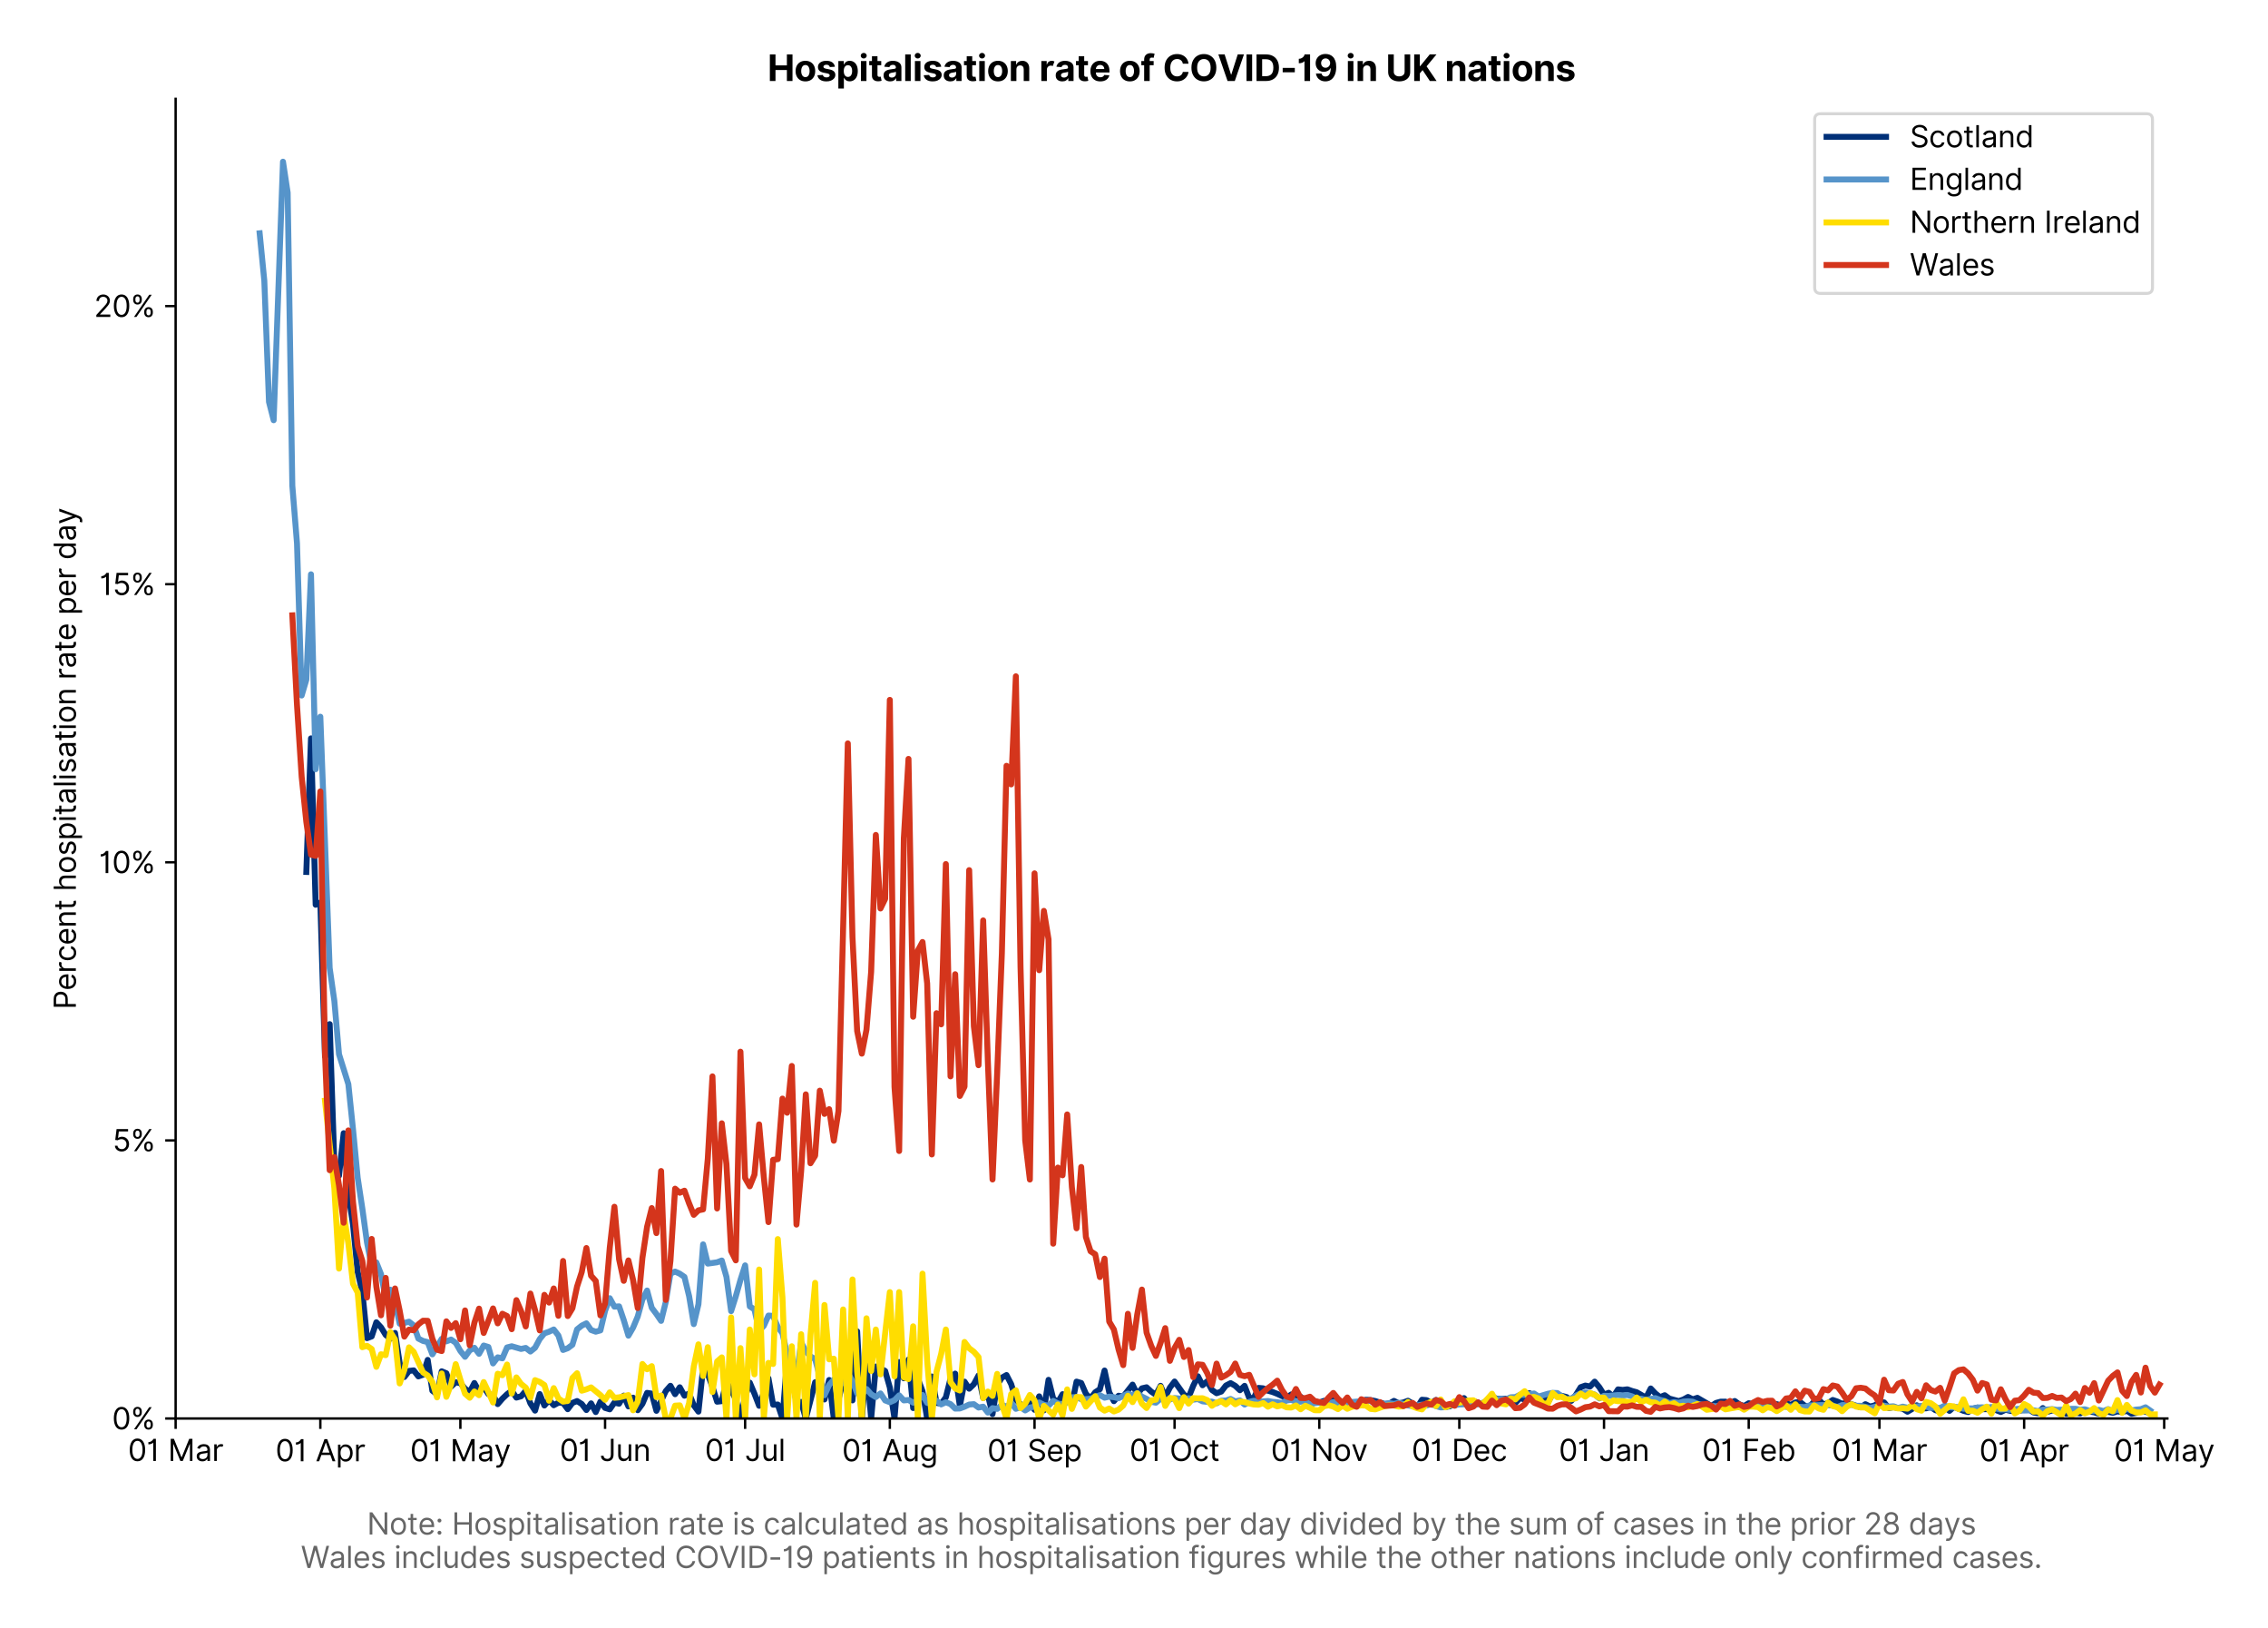 <?xml version="1.0" encoding="utf-8" standalone="no"?>
<!DOCTYPE svg PUBLIC "-//W3C//DTD SVG 1.1//EN"
  "http://www.w3.org/Graphics/SVG/1.1/DTD/svg11.dtd">
<svg version="1.1" viewBox="0 0 762.478 547.145" xmlns="http://www.w3.org/2000/svg" xmlns:xlink="http://www.w3.org/1999/xlink">
 <defs>
  <style type="text/css">*{stroke-linecap:butt;stroke-linejoin:round;}</style>
 </defs>
 <g id="figure_1">
  <g id="patch_1">
   <path d="M 0 547.145 
L 762.478 547.145 
L 762.478 0 
L 0 0 
z
" style="fill:#ffffff;"/>
  </g>
  <g id="axes_1">
   <g id="patch_2">
    <path d="M 59.044 476.745 
L 728.644 476.745 
L 728.644 33.225 
L 59.044 33.225 
z
" style="fill:#ffffff;"/>
   </g>
   <g id="matplotlib.axis_1">
    <g id="xtick_1">
     <g id="line2d_1">
      <defs>
       <path d="M 0 0 
L 0 3.5 
" id="m206ef8777c" style="stroke:#000000;stroke-width:0.8;"/>
      </defs>
      <g>
       <use style="stroke:#000000;stroke-width:0.8;" x="59.044" xlink:href="#m206ef8777c" y="476.745"/>
      </g>
     </g>
     <g id="text_1">
      <!-- 01 Mar -->
      <g transform="translate(43.007 491.018)scale(0.1 -0.1)">
       <defs>
        <path d="M 2000 -64 
Q 1230 -64 806 561 
Q 382 1186 382 2327 
Q 382 3459 809 4088 
Q 1236 4718 2000 4718 
Q 2764 4718 3191 4088 
Q 3618 3459 3618 2327 
Q 3618 1186 3194 561 
Q 2771 -64 2000 -64 
z
M 2000 436 
Q 2509 436 2791 927 
Q 3073 1418 3073 2327 
Q 3073 3234 2789 3730 
Q 2505 4227 2000 4227 
Q 1496 4227 1211 3730 
Q 927 3234 927 2327 
Q 927 1418 1210 927 
Q 1493 436 2000 436 
z
" id="Inter-Regular-30" transform="scale(0.016)"/>
        <path d="M 1973 4655 
L 1973 0 
L 1409 0 
L 1409 3836 
L 1373 3836 
Q 1341 3773 1209 3692 
Q 1077 3611 868 3551 
Q 659 3491 391 3491 
L 391 3964 
Q 661 3964 859 4061 
Q 1057 4159 1190 4291 
Q 1323 4423 1392 4529 
Q 1461 4636 1473 4655 
L 1973 4655 
z
" id="Inter-Regular-31" transform="scale(0.016)"/>
        <path id="Inter-Regular-20" transform="scale(0.016)"/>
        <path d="M 564 4655 
L 1236 4655 
L 2818 791 
L 2873 791 
L 4455 4655 
L 5127 4655 
L 5127 0 
L 4600 0 
L 4600 3536 
L 4555 3536 
L 3100 0 
L 2591 0 
L 1136 3536 
L 1091 3536 
L 1091 0 
L 564 0 
L 564 4655 
z
" id="Inter-Regular-4d" transform="scale(0.016)"/>
        <path d="M 1518 -82 
Q 1186 -82 916 44 
Q 646 170 486 410 
Q 327 650 327 991 
Q 327 1291 445 1478 
Q 564 1666 761 1773 
Q 959 1880 1199 1933 
Q 1439 1986 1682 2018 
Q 2000 2059 2199 2080 
Q 2398 2102 2490 2154 
Q 2582 2207 2582 2336 
L 2582 2355 
Q 2582 2691 2399 2877 
Q 2216 3064 1846 3064 
Q 1461 3064 1243 2895 
Q 1025 2727 936 2536 
L 427 2718 
Q 564 3036 792 3214 
Q 1021 3393 1292 3464 
Q 1564 3536 1827 3536 
Q 1996 3536 2215 3496 
Q 2434 3457 2640 3334 
Q 2846 3211 2982 2963 
Q 3118 2716 3118 2300 
L 3118 0 
L 2582 0 
L 2582 473 
L 2555 473 
Q 2500 359 2373 229 
Q 2246 100 2034 9 
Q 1823 -82 1518 -82 
z
M 1600 400 
Q 1918 400 2137 525 
Q 2357 650 2469 847 
Q 2582 1045 2582 1264 
L 2582 1755 
Q 2548 1714 2433 1681 
Q 2318 1648 2169 1624 
Q 2021 1600 1881 1583 
Q 1741 1566 1655 1555 
Q 1446 1527 1265 1467 
Q 1084 1407 974 1287 
Q 864 1168 864 964 
Q 864 684 1072 542 
Q 1280 400 1600 400 
z
" id="Inter-Regular-61" transform="scale(0.016)"/>
        <path d="M 491 0 
L 491 3491 
L 1009 3491 
L 1009 2964 
L 1046 2964 
Q 1139 3223 1389 3384 
Q 1639 3545 1955 3545 
Q 2100 3545 2209 3511 
Q 2318 3477 2400 3418 
L 2218 2964 
Q 2161 2993 2085 3010 
Q 2009 3027 1909 3027 
Q 1527 3027 1277 2794 
Q 1027 2561 1027 2209 
L 1027 0 
L 491 0 
z
" id="Inter-Regular-72" transform="scale(0.016)"/>
       </defs>
       <use xlink:href="#Inter-Regular-30"/>
       <use x="62.5" xlink:href="#Inter-Regular-31"/>
       <use x="106.676" xlink:href="#Inter-Regular-20"/>
       <use x="134.801" xlink:href="#Inter-Regular-4d"/>
       <use x="225.994" xlink:href="#Inter-Regular-61"/>
       <use x="282.386" xlink:href="#Inter-Regular-72"/>
      </g>
     </g>
    </g>
    <g id="xtick_2">
     <g id="line2d_2">
      <g>
       <use style="stroke:#000000;stroke-width:0.8;" x="107.693" xlink:href="#m206ef8777c" y="476.745"/>
      </g>
     </g>
     <g id="text_2">
      <!-- 01 Apr -->
      <g transform="translate(92.608 491.117)scale(0.1 -0.1)">
       <defs>
        <path d="M 755 0 
L 164 0 
L 1873 4655 
L 2455 4655 
L 4164 0 
L 3573 0 
L 3105 1318 
L 1223 1318 
L 755 0 
z
M 1400 1818 
L 2927 1818 
L 2182 3918 
L 2146 3918 
L 1400 1818 
z
" id="Inter-Regular-41" transform="scale(0.016)"/>
        <path d="M 491 -1309 
L 491 3491 
L 1009 3491 
L 1009 2936 
L 1073 2936 
Q 1132 3027 1237 3169 
Q 1343 3311 1542 3423 
Q 1741 3536 2082 3536 
Q 2523 3536 2859 3315 
Q 3196 3095 3384 2690 
Q 3573 2286 3573 1736 
Q 3573 1182 3384 776 
Q 3196 370 2861 148 
Q 2527 -73 2091 -73 
Q 1755 -73 1552 39 
Q 1350 152 1241 296 
Q 1132 441 1073 536 
L 1027 536 
L 1027 -1309 
L 491 -1309 
z
M 1018 1745 
Q 1018 1152 1276 780 
Q 1534 409 2018 409 
Q 2355 409 2581 587 
Q 2807 766 2921 1069 
Q 3036 1373 3036 1745 
Q 3036 2114 2923 2410 
Q 2811 2707 2585 2881 
Q 2359 3055 2018 3055 
Q 1527 3055 1272 2693 
Q 1018 2332 1018 1745 
z
" id="Inter-Regular-70" transform="scale(0.016)"/>
       </defs>
       <use xlink:href="#Inter-Regular-30"/>
       <use x="62.5" xlink:href="#Inter-Regular-31"/>
       <use x="106.676" xlink:href="#Inter-Regular-20"/>
       <use x="134.801" xlink:href="#Inter-Regular-41"/>
       <use x="202.415" xlink:href="#Inter-Regular-70"/>
       <use x="263.352" xlink:href="#Inter-Regular-72"/>
      </g>
     </g>
    </g>
    <g id="xtick_3">
     <g id="line2d_3">
      <g>
       <use style="stroke:#000000;stroke-width:0.8;" x="154.772" xlink:href="#m206ef8777c" y="476.745"/>
      </g>
     </g>
     <g id="text_3">
      <!-- 01 May -->
      <g transform="translate(137.869 491.117)scale(0.1 -0.1)">
       <defs>
        <path d="M 818 -1355 
Q 682 -1355 575 -1333 
Q 468 -1311 427 -1291 
L 564 -818 
Q 857 -893 1053 -814 
Q 1250 -736 1391 -345 
L 1509 -18 
L 218 3491 
L 800 3491 
L 1764 709 
L 1800 709 
L 2764 3491 
L 3346 3491 
L 1846 -564 
Q 1550 -1355 818 -1355 
z
" id="Inter-Regular-79" transform="scale(0.016)"/>
       </defs>
       <use xlink:href="#Inter-Regular-30"/>
       <use x="62.5" xlink:href="#Inter-Regular-31"/>
       <use x="106.676" xlink:href="#Inter-Regular-20"/>
       <use x="134.801" xlink:href="#Inter-Regular-4d"/>
       <use x="225.994" xlink:href="#Inter-Regular-61"/>
       <use x="282.386" xlink:href="#Inter-Regular-79"/>
      </g>
     </g>
    </g>
    <g id="xtick_4">
     <g id="line2d_4">
      <g>
       <use style="stroke:#000000;stroke-width:0.8;" x="203.421" xlink:href="#m206ef8777c" y="476.745"/>
      </g>
     </g>
     <g id="text_4">
      <!-- 01 Jun -->
      <g transform="translate(188.137 491.018)scale(0.1 -0.1)">
       <defs>
        <path d="M 2346 4655 
L 2909 4655 
L 2909 1327 
Q 2909 657 2549 296 
Q 2189 -64 1582 -64 
Q 1200 -64 902 76 
Q 605 216 434 475 
Q 264 734 264 1091 
L 818 1091 
Q 818 795 1034 615 
Q 1250 436 1582 436 
Q 1948 436 2147 664 
Q 2346 893 2346 1327 
L 2346 4655 
z
" id="Inter-Regular-4a" transform="scale(0.016)"/>
        <path d="M 2691 1427 
L 2691 3491 
L 3227 3491 
L 3227 0 
L 2691 0 
L 2691 591 
L 2655 591 
Q 2532 325 2273 140 
Q 2014 -45 1618 -45 
Q 1127 -45 809 280 
Q 491 605 491 1273 
L 491 3491 
L 1027 3491 
L 1027 1309 
Q 1027 927 1242 700 
Q 1457 473 1791 473 
Q 1991 473 2199 575 
Q 2407 677 2549 888 
Q 2691 1100 2691 1427 
z
" id="Inter-Regular-75" transform="scale(0.016)"/>
        <path d="M 1027 2100 
L 1027 0 
L 491 0 
L 491 3491 
L 1009 3491 
L 1009 2945 
L 1055 2945 
Q 1177 3211 1427 3373 
Q 1677 3536 2073 3536 
Q 2602 3536 2928 3211 
Q 3255 2886 3255 2218 
L 3255 0 
L 2718 0 
L 2718 2182 
Q 2718 2593 2504 2824 
Q 2291 3055 1918 3055 
Q 1534 3055 1280 2806 
Q 1027 2557 1027 2100 
z
" id="Inter-Regular-6e" transform="scale(0.016)"/>
       </defs>
       <use xlink:href="#Inter-Regular-30"/>
       <use x="62.5" xlink:href="#Inter-Regular-31"/>
       <use x="106.676" xlink:href="#Inter-Regular-20"/>
       <use x="134.801" xlink:href="#Inter-Regular-4a"/>
       <use x="189.063" xlink:href="#Inter-Regular-75"/>
       <use x="247.159" xlink:href="#Inter-Regular-6e"/>
      </g>
     </g>
    </g>
    <g id="xtick_5">
     <g id="line2d_5">
      <g>
       <use style="stroke:#000000;stroke-width:0.8;" x="250.501" xlink:href="#m206ef8777c" y="476.745"/>
      </g>
     </g>
     <g id="text_5">
      <!-- 01 Jul -->
      <g transform="translate(236.957 491.018)scale(0.1 -0.1)">
       <defs>
        <path d="M 1027 4655 
L 1027 0 
L 491 0 
L 491 4655 
L 1027 4655 
z
" id="Inter-Regular-6c" transform="scale(0.016)"/>
       </defs>
       <use xlink:href="#Inter-Regular-30"/>
       <use x="62.5" xlink:href="#Inter-Regular-31"/>
       <use x="106.676" xlink:href="#Inter-Regular-20"/>
       <use x="134.801" xlink:href="#Inter-Regular-4a"/>
       <use x="189.063" xlink:href="#Inter-Regular-75"/>
       <use x="247.159" xlink:href="#Inter-Regular-6c"/>
      </g>
     </g>
    </g>
    <g id="xtick_6">
     <g id="line2d_6">
      <g>
       <use style="stroke:#000000;stroke-width:0.8;" x="299.15" xlink:href="#m206ef8777c" y="476.745"/>
      </g>
     </g>
     <g id="text_6">
      <!-- 01 Aug -->
      <g transform="translate(283.078 491.117)scale(0.1 -0.1)">
       <defs>
        <path d="M 1900 -1382 
Q 1316 -1382 976 -1169 
Q 636 -957 473 -682 
L 900 -382 
Q 973 -477 1084 -601 
Q 1196 -725 1390 -817 
Q 1584 -909 1900 -909 
Q 2323 -909 2598 -704 
Q 2873 -500 2873 -64 
L 2873 645 
L 2827 645 
Q 2768 550 2660 410 
Q 2552 270 2351 162 
Q 2150 55 1809 55 
Q 1386 55 1051 255 
Q 716 455 521 836 
Q 327 1218 327 1764 
Q 327 2300 516 2699 
Q 705 3098 1041 3317 
Q 1377 3536 1818 3536 
Q 2159 3536 2360 3423 
Q 2561 3311 2669 3169 
Q 2777 3027 2836 2936 
L 2891 2936 
L 2891 3491 
L 3409 3491 
L 3409 -100 
Q 3409 -550 3205 -833 
Q 3002 -1116 2660 -1249 
Q 2318 -1382 1900 -1382 
z
M 1882 536 
Q 2366 536 2624 864 
Q 2882 1193 2882 1773 
Q 2882 2339 2627 2697 
Q 2373 3055 1882 3055 
Q 1541 3055 1315 2882 
Q 1089 2709 976 2418 
Q 864 2127 864 1773 
Q 864 1227 1120 881 
Q 1377 536 1882 536 
z
" id="Inter-Regular-67" transform="scale(0.016)"/>
       </defs>
       <use xlink:href="#Inter-Regular-30"/>
       <use x="62.5" xlink:href="#Inter-Regular-31"/>
       <use x="106.676" xlink:href="#Inter-Regular-20"/>
       <use x="134.801" xlink:href="#Inter-Regular-41"/>
       <use x="202.415" xlink:href="#Inter-Regular-75"/>
       <use x="260.511" xlink:href="#Inter-Regular-67"/>
      </g>
     </g>
    </g>
    <g id="xtick_7">
     <g id="line2d_7">
      <g>
       <use style="stroke:#000000;stroke-width:0.8;" x="347.799" xlink:href="#m206ef8777c" y="476.745"/>
      </g>
     </g>
     <g id="text_7">
      <!-- 01 Sep -->
      <g transform="translate(331.912 491.117)scale(0.1 -0.1)">
       <defs>
        <path d="M 3109 3491 
Q 3068 3836 2777 4027 
Q 2486 4218 2064 4218 
Q 1600 4218 1318 3999 
Q 1036 3780 1036 3445 
Q 1036 3195 1189 3042 
Q 1343 2889 1553 2803 
Q 1764 2718 1936 2673 
L 2409 2545 
Q 2591 2498 2815 2414 
Q 3039 2330 3244 2185 
Q 3450 2041 3584 1816 
Q 3718 1591 3718 1264 
Q 3718 886 3521 581 
Q 3325 277 2949 97 
Q 2573 -82 2036 -82 
Q 1286 -82 845 272 
Q 405 627 364 1200 
L 946 1200 
Q 968 936 1124 764 
Q 1280 593 1519 510 
Q 1759 427 2036 427 
Q 2359 427 2616 533 
Q 2873 639 3023 828 
Q 3173 1018 3173 1273 
Q 3173 1505 3043 1650 
Q 2914 1795 2702 1886 
Q 2491 1977 2246 2045 
L 1673 2209 
Q 1127 2366 809 2657 
Q 491 2948 491 3418 
Q 491 3809 703 4101 
Q 916 4393 1276 4555 
Q 1636 4718 2082 4718 
Q 2532 4718 2882 4558 
Q 3232 4398 3437 4120 
Q 3643 3843 3655 3491 
L 3109 3491 
z
" id="Inter-Regular-53" transform="scale(0.016)"/>
        <path d="M 1955 -73 
Q 1450 -73 1085 151 
Q 721 375 524 778 
Q 327 1182 327 1718 
Q 327 2255 524 2665 
Q 721 3075 1074 3305 
Q 1427 3536 1900 3536 
Q 2173 3536 2439 3445 
Q 2705 3355 2923 3151 
Q 3141 2948 3270 2614 
Q 3400 2280 3400 1791 
L 3400 1564 
L 866 1564 
Q 884 1005 1183 707 
Q 1482 409 1955 409 
Q 2271 409 2498 545 
Q 2725 682 2827 955 
L 3346 809 
Q 3223 414 2854 170 
Q 2486 -73 1955 -73 
z
M 866 2027 
L 2855 2027 
Q 2855 2470 2595 2762 
Q 2336 3055 1900 3055 
Q 1593 3055 1368 2911 
Q 1143 2768 1013 2533 
Q 884 2298 866 2027 
z
" id="Inter-Regular-65" transform="scale(0.016)"/>
       </defs>
       <use xlink:href="#Inter-Regular-30"/>
       <use x="62.5" xlink:href="#Inter-Regular-31"/>
       <use x="106.676" xlink:href="#Inter-Regular-20"/>
       <use x="134.801" xlink:href="#Inter-Regular-53"/>
       <use x="198.58" xlink:href="#Inter-Regular-65"/>
       <use x="256.818" xlink:href="#Inter-Regular-70"/>
      </g>
     </g>
    </g>
    <g id="xtick_8">
     <g id="line2d_8">
      <g>
       <use style="stroke:#000000;stroke-width:0.8;" x="394.879" xlink:href="#m206ef8777c" y="476.745"/>
      </g>
     </g>
     <g id="text_8">
      <!-- 01 Oct -->
      <g transform="translate(379.723 491.018)scale(0.1 -0.1)">
       <defs>
        <path d="M 4491 2327 
Q 4491 1591 4225 1054 
Q 3959 518 3495 227 
Q 3032 -64 2436 -64 
Q 1841 -64 1377 227 
Q 914 518 648 1054 
Q 382 1591 382 2327 
Q 382 3064 648 3600 
Q 914 4136 1377 4427 
Q 1841 4718 2436 4718 
Q 3032 4718 3495 4427 
Q 3959 4136 4225 3600 
Q 4491 3064 4491 2327 
z
M 3946 2327 
Q 3946 2932 3744 3348 
Q 3543 3764 3201 3977 
Q 2859 4191 2436 4191 
Q 2014 4191 1672 3977 
Q 1330 3764 1128 3348 
Q 927 2932 927 2327 
Q 927 1723 1128 1307 
Q 1330 891 1672 677 
Q 2014 464 2436 464 
Q 2859 464 3201 677 
Q 3543 891 3744 1307 
Q 3946 1723 3946 2327 
z
" id="Inter-Regular-4f" transform="scale(0.016)"/>
        <path d="M 1909 -73 
Q 1418 -73 1063 159 
Q 709 391 518 798 
Q 327 1205 327 1727 
Q 327 2259 524 2667 
Q 721 3075 1074 3305 
Q 1427 3536 1900 3536 
Q 2268 3536 2563 3400 
Q 2859 3264 3047 3018 
Q 3236 2773 3282 2445 
L 2746 2445 
Q 2684 2684 2474 2869 
Q 2264 3055 1909 3055 
Q 1439 3055 1151 2697 
Q 864 2339 864 1745 
Q 864 1139 1148 774 
Q 1432 409 1909 409 
Q 2223 409 2447 570 
Q 2671 732 2746 1018 
L 3282 1018 
Q 3236 709 3058 462 
Q 2880 216 2588 71 
Q 2296 -73 1909 -73 
z
" id="Inter-Regular-63" transform="scale(0.016)"/>
        <path d="M 2009 3491 
L 2009 3036 
L 1264 3036 
L 1264 1000 
Q 1264 773 1331 660 
Q 1398 548 1503 510 
Q 1609 473 1727 473 
Q 1816 473 1873 483 
Q 1930 493 1964 500 
L 2073 18 
Q 2018 -2 1920 -23 
Q 1823 -45 1673 -45 
Q 1446 -45 1228 52 
Q 1011 150 869 350 
Q 727 550 727 855 
L 727 3036 
L 200 3036 
L 200 3491 
L 727 3491 
L 727 4327 
L 1264 4327 
L 1264 3491 
L 2009 3491 
z
" id="Inter-Regular-74" transform="scale(0.016)"/>
       </defs>
       <use xlink:href="#Inter-Regular-30"/>
       <use x="62.5" xlink:href="#Inter-Regular-31"/>
       <use x="106.676" xlink:href="#Inter-Regular-20"/>
       <use x="134.801" xlink:href="#Inter-Regular-4f"/>
       <use x="210.938" xlink:href="#Inter-Regular-63"/>
       <use x="266.761" xlink:href="#Inter-Regular-74"/>
      </g>
     </g>
    </g>
    <g id="xtick_9">
     <g id="line2d_9">
      <g>
       <use style="stroke:#000000;stroke-width:0.8;" x="443.528" xlink:href="#m206ef8777c" y="476.745"/>
      </g>
     </g>
     <g id="text_9">
      <!-- 01 Nov -->
      <g transform="translate(427.257 491.018)scale(0.1 -0.1)">
       <defs>
        <path d="M 4255 4655 
L 4255 0 
L 3709 0 
L 1173 3655 
L 1127 3655 
L 1127 0 
L 564 0 
L 564 4655 
L 1109 4655 
L 3655 991 
L 3700 991 
L 3700 4655 
L 4255 4655 
z
" id="Inter-Regular-4e" transform="scale(0.016)"/>
        <path d="M 1909 -73 
Q 1436 -73 1080 152 
Q 725 377 526 781 
Q 327 1186 327 1727 
Q 327 2273 526 2679 
Q 725 3086 1080 3311 
Q 1436 3536 1909 3536 
Q 2382 3536 2737 3311 
Q 3093 3086 3292 2679 
Q 3491 2273 3491 1727 
Q 3491 1186 3292 781 
Q 3093 377 2737 152 
Q 2382 -73 1909 -73 
z
M 1909 409 
Q 2268 409 2500 593 
Q 2732 777 2843 1077 
Q 2955 1377 2955 1727 
Q 2955 2077 2843 2379 
Q 2732 2682 2500 2868 
Q 2268 3055 1909 3055 
Q 1550 3055 1318 2868 
Q 1086 2682 975 2379 
Q 864 2077 864 1727 
Q 864 1377 975 1077 
Q 1086 777 1318 593 
Q 1550 409 1909 409 
z
" id="Inter-Regular-6f" transform="scale(0.016)"/>
        <path d="M 3346 3491 
L 2055 0 
L 1509 0 
L 218 3491 
L 800 3491 
L 1764 709 
L 1800 709 
L 2764 3491 
L 3346 3491 
z
" id="Inter-Regular-76" transform="scale(0.016)"/>
       </defs>
       <use xlink:href="#Inter-Regular-30"/>
       <use x="62.5" xlink:href="#Inter-Regular-31"/>
       <use x="106.676" xlink:href="#Inter-Regular-20"/>
       <use x="134.801" xlink:href="#Inter-Regular-4e"/>
       <use x="210.085" xlink:href="#Inter-Regular-6f"/>
       <use x="269.744" xlink:href="#Inter-Regular-76"/>
      </g>
     </g>
    </g>
    <g id="xtick_10">
     <g id="line2d_10">
      <g>
       <use style="stroke:#000000;stroke-width:0.8;" x="490.607" xlink:href="#m206ef8777c" y="476.745"/>
      </g>
     </g>
     <g id="text_10">
      <!-- 01 Dec -->
      <g transform="translate(474.571 491.018)scale(0.1 -0.1)">
       <defs>
        <path d="M 2000 0 
L 564 0 
L 564 4655 
L 2064 4655 
Q 2741 4655 3223 4376 
Q 3705 4098 3961 3578 
Q 4218 3059 4218 2336 
Q 4218 1609 3959 1085 
Q 3700 561 3204 280 
Q 2709 0 2000 0 
z
M 1127 500 
L 1964 500 
Q 2830 500 3251 992 
Q 3673 1484 3673 2336 
Q 3673 3182 3259 3668 
Q 2846 4155 2027 4155 
L 1127 4155 
L 1127 500 
z
" id="Inter-Regular-44" transform="scale(0.016)"/>
       </defs>
       <use xlink:href="#Inter-Regular-30"/>
       <use x="62.5" xlink:href="#Inter-Regular-31"/>
       <use x="106.676" xlink:href="#Inter-Regular-20"/>
       <use x="134.801" xlink:href="#Inter-Regular-44"/>
       <use x="206.676" xlink:href="#Inter-Regular-65"/>
       <use x="264.915" xlink:href="#Inter-Regular-63"/>
      </g>
     </g>
    </g>
    <g id="xtick_11">
     <g id="line2d_11">
      <g>
       <use style="stroke:#000000;stroke-width:0.8;" x="539.256" xlink:href="#m206ef8777c" y="476.745"/>
      </g>
     </g>
     <g id="text_11">
      <!-- 01 Jan -->
      <g transform="translate(524.057 491.018)scale(0.1 -0.1)">
       <use xlink:href="#Inter-Regular-30"/>
       <use x="62.5" xlink:href="#Inter-Regular-31"/>
       <use x="106.676" xlink:href="#Inter-Regular-20"/>
       <use x="134.801" xlink:href="#Inter-Regular-4a"/>
       <use x="189.063" xlink:href="#Inter-Regular-61"/>
       <use x="245.455" xlink:href="#Inter-Regular-6e"/>
      </g>
     </g>
    </g>
    <g id="xtick_12">
     <g id="line2d_12">
      <g>
       <use style="stroke:#000000;stroke-width:0.8;" x="587.905" xlink:href="#m206ef8777c" y="476.745"/>
      </g>
     </g>
     <g id="text_12">
      <!-- 01 Feb -->
      <g transform="translate(572.216 491.018)scale(0.1 -0.1)">
       <defs>
        <path d="M 564 0 
L 564 4655 
L 3355 4655 
L 3355 4155 
L 1127 4155 
L 1127 2582 
L 3146 2582 
L 3146 2082 
L 1127 2082 
L 1127 0 
L 564 0 
z
" id="Inter-Regular-46" transform="scale(0.016)"/>
        <path d="M 564 0 
L 564 4655 
L 1100 4655 
L 1100 2936 
L 1146 2936 
Q 1205 3027 1310 3169 
Q 1416 3311 1615 3423 
Q 1814 3536 2155 3536 
Q 2596 3536 2932 3315 
Q 3268 3095 3457 2690 
Q 3646 2286 3646 1736 
Q 3646 1182 3457 776 
Q 3268 370 2934 148 
Q 2600 -73 2164 -73 
Q 1827 -73 1625 39 
Q 1423 152 1314 296 
Q 1205 441 1146 536 
L 1082 536 
L 1082 0 
L 564 0 
z
M 1091 1745 
Q 1091 1152 1349 780 
Q 1607 409 2091 409 
Q 2427 409 2653 587 
Q 2880 766 2994 1069 
Q 3109 1373 3109 1745 
Q 3109 2114 2996 2410 
Q 2884 2707 2658 2881 
Q 2432 3055 2091 3055 
Q 1600 3055 1345 2693 
Q 1091 2332 1091 1745 
z
" id="Inter-Regular-62" transform="scale(0.016)"/>
       </defs>
       <use xlink:href="#Inter-Regular-30"/>
       <use x="62.5" xlink:href="#Inter-Regular-31"/>
       <use x="106.676" xlink:href="#Inter-Regular-20"/>
       <use x="134.801" xlink:href="#Inter-Regular-46"/>
       <use x="193.466" xlink:href="#Inter-Regular-65"/>
       <use x="251.705" xlink:href="#Inter-Regular-62"/>
      </g>
     </g>
    </g>
    <g id="xtick_13">
     <g id="line2d_13">
      <g>
       <use style="stroke:#000000;stroke-width:0.8;" x="631.846" xlink:href="#m206ef8777c" y="476.745"/>
      </g>
     </g>
     <g id="text_13">
      <!-- 01 Mar -->
      <g transform="translate(615.81 491.018)scale(0.1 -0.1)">
       <use xlink:href="#Inter-Regular-30"/>
       <use x="62.5" xlink:href="#Inter-Regular-31"/>
       <use x="106.676" xlink:href="#Inter-Regular-20"/>
       <use x="134.801" xlink:href="#Inter-Regular-4d"/>
       <use x="225.994" xlink:href="#Inter-Regular-61"/>
       <use x="282.386" xlink:href="#Inter-Regular-72"/>
      </g>
     </g>
    </g>
    <g id="xtick_14">
     <g id="line2d_14">
      <g>
       <use style="stroke:#000000;stroke-width:0.8;" x="680.495" xlink:href="#m206ef8777c" y="476.745"/>
      </g>
     </g>
     <g id="text_14">
      <!-- 01 Apr -->
      <g transform="translate(665.41 491.117)scale(0.1 -0.1)">
       <use xlink:href="#Inter-Regular-30"/>
       <use x="62.5" xlink:href="#Inter-Regular-31"/>
       <use x="106.676" xlink:href="#Inter-Regular-20"/>
       <use x="134.801" xlink:href="#Inter-Regular-41"/>
       <use x="202.415" xlink:href="#Inter-Regular-70"/>
       <use x="263.352" xlink:href="#Inter-Regular-72"/>
      </g>
     </g>
    </g>
    <g id="xtick_15">
     <g id="line2d_15">
      <g>
       <use style="stroke:#000000;stroke-width:0.8;" x="727.575" xlink:href="#m206ef8777c" y="476.745"/>
      </g>
     </g>
     <g id="text_15">
      <!-- 01 May -->
      <g transform="translate(710.672 491.117)scale(0.1 -0.1)">
       <use xlink:href="#Inter-Regular-30"/>
       <use x="62.5" xlink:href="#Inter-Regular-31"/>
       <use x="106.676" xlink:href="#Inter-Regular-20"/>
       <use x="134.801" xlink:href="#Inter-Regular-4d"/>
       <use x="225.994" xlink:href="#Inter-Regular-61"/>
       <use x="282.386" xlink:href="#Inter-Regular-79"/>
      </g>
     </g>
    </g>
    <g id="text_16">
     <!--  -->
     <g style="fill:#666666;" transform="translate(393.844 504.55)scale(0.1 -0.1)"/>
     <!-- Note: Hospitalisation rate is calculated as hospitalisations per day divided by the sum of cases in the prior 28 days -->
     <g style="fill:#666666;" transform="translate(123.378 515.732)scale(0.1 -0.1)">
      <defs>
       <path d="M 882 -36 
Q 714 -36 593 84 
Q 473 205 473 373 
Q 473 541 593 661 
Q 714 782 882 782 
Q 1050 782 1170 661 
Q 1291 541 1291 373 
Q 1291 205 1170 84 
Q 1050 -36 882 -36 
z
M 882 2524 
Q 714 2524 593 2644 
Q 473 2765 473 2933 
Q 473 3101 593 3221 
Q 714 3342 882 3342 
Q 1050 3342 1170 3221 
Q 1291 3101 1291 2933 
Q 1291 2765 1170 2644 
Q 1050 2524 882 2524 
z
" id="Inter-Regular-3a" transform="scale(0.016)"/>
       <path d="M 564 0 
L 564 4655 
L 1127 4655 
L 1127 2582 
L 3609 2582 
L 3609 4655 
L 4173 4655 
L 4173 0 
L 3609 0 
L 3609 2082 
L 1127 2082 
L 1127 0 
L 564 0 
z
" id="Inter-Regular-48" transform="scale(0.016)"/>
       <path d="M 2964 2709 
L 2482 2573 
Q 2411 2755 2245 2914 
Q 2080 3073 1727 3073 
Q 1407 3073 1194 2926 
Q 982 2780 982 2555 
Q 982 2355 1127 2239 
Q 1273 2123 1582 2045 
L 2100 1918 
Q 3027 1691 3027 973 
Q 3027 673 2855 436 
Q 2684 200 2377 63 
Q 2071 -73 1664 -73 
Q 1130 -73 780 159 
Q 430 391 336 836 
L 846 964 
Q 989 400 1655 400 
Q 2030 400 2251 560 
Q 2473 720 2473 945 
Q 2473 1316 1955 1436 
L 1373 1573 
Q 893 1686 669 1926 
Q 446 2166 446 2527 
Q 446 2823 613 3050 
Q 780 3277 1069 3406 
Q 1359 3536 1727 3536 
Q 2246 3536 2542 3309 
Q 2839 3082 2964 2709 
z
" id="Inter-Regular-73" transform="scale(0.016)"/>
       <path d="M 491 0 
L 491 3491 
L 1027 3491 
L 1027 0 
L 491 0 
z
M 764 4073 
Q 607 4073 494 4179 
Q 382 4286 382 4436 
Q 382 4586 494 4693 
Q 607 4800 764 4800 
Q 921 4800 1033 4693 
Q 1146 4586 1146 4436 
Q 1146 4286 1033 4179 
Q 921 4073 764 4073 
z
" id="Inter-Regular-69" transform="scale(0.016)"/>
       <path d="M 1809 -73 
Q 1373 -73 1039 148 
Q 705 370 516 776 
Q 327 1182 327 1736 
Q 327 2286 516 2690 
Q 705 3095 1041 3315 
Q 1377 3536 1818 3536 
Q 2159 3536 2358 3423 
Q 2557 3311 2662 3169 
Q 2768 3027 2827 2936 
L 2873 2936 
L 2873 4655 
L 3409 4655 
L 3409 0 
L 2891 0 
L 2891 536 
L 2827 536 
Q 2768 441 2659 296 
Q 2550 152 2348 39 
Q 2146 -73 1809 -73 
z
M 1882 409 
Q 2366 409 2624 780 
Q 2882 1152 2882 1745 
Q 2882 2332 2627 2693 
Q 2373 3055 1882 3055 
Q 1541 3055 1315 2881 
Q 1089 2707 976 2410 
Q 864 2114 864 1745 
Q 864 1373 978 1069 
Q 1093 766 1319 587 
Q 1546 409 1882 409 
z
" id="Inter-Regular-64" transform="scale(0.016)"/>
       <path d="M 1027 2100 
L 1027 0 
L 491 0 
L 491 4655 
L 1027 4655 
L 1027 2945 
L 1073 2945 
Q 1196 3216 1442 3376 
Q 1689 3536 2100 3536 
Q 2636 3536 2963 3213 
Q 3291 2891 3291 2218 
L 3291 0 
L 2755 0 
L 2755 2182 
Q 2755 2598 2540 2826 
Q 2325 3055 1946 3055 
Q 1548 3055 1287 2806 
Q 1027 2557 1027 2100 
z
" id="Inter-Regular-68" transform="scale(0.016)"/>
       <path d="M 491 0 
L 491 3491 
L 1009 3491 
L 1009 2945 
L 1055 2945 
Q 1164 3225 1407 3380 
Q 1650 3536 1991 3536 
Q 2336 3536 2567 3380 
Q 2798 3225 2927 2945 
L 2964 2945 
Q 3098 3216 3366 3376 
Q 3634 3536 4009 3536 
Q 4477 3536 4775 3244 
Q 5073 2952 5073 2336 
L 5073 0 
L 4536 0 
L 4536 2336 
Q 4536 2723 4325 2889 
Q 4114 3055 3827 3055 
Q 3459 3055 3257 2833 
Q 3055 2611 3055 2273 
L 3055 0 
L 2509 0 
L 2509 2391 
Q 2509 2689 2316 2872 
Q 2123 3055 1818 3055 
Q 1609 3055 1428 2943 
Q 1248 2832 1137 2635 
Q 1027 2439 1027 2182 
L 1027 0 
L 491 0 
z
" id="Inter-Regular-6d" transform="scale(0.016)"/>
       <path d="M 2046 3491 
L 2046 3036 
L 1264 3036 
L 1264 0 
L 727 0 
L 727 3036 
L 164 3036 
L 164 3491 
L 727 3491 
L 727 3973 
Q 727 4273 868 4473 
Q 1009 4673 1234 4773 
Q 1459 4873 1709 4873 
Q 1907 4873 2032 4841 
Q 2157 4809 2218 4782 
L 2064 4318 
Q 2023 4332 1951 4352 
Q 1880 4373 1764 4373 
Q 1498 4373 1381 4239 
Q 1264 4105 1264 3845 
L 1264 3491 
L 2046 3491 
z
" id="Inter-Regular-66" transform="scale(0.016)"/>
       <path d="M 482 0 
L 482 409 
L 2018 2091 
Q 2289 2386 2464 2605 
Q 2639 2825 2724 3019 
Q 2809 3214 2809 3427 
Q 2809 3795 2553 4011 
Q 2298 4227 1918 4227 
Q 1514 4227 1275 3985 
Q 1036 3743 1036 3345 
L 500 3345 
Q 500 3755 688 4064 
Q 877 4373 1203 4545 
Q 1530 4718 1936 4718 
Q 2346 4718 2661 4545 
Q 2977 4373 3156 4079 
Q 3336 3786 3336 3427 
Q 3336 3170 3244 2926 
Q 3152 2682 2926 2383 
Q 2700 2084 2300 1655 
L 1255 536 
L 1255 500 
L 3418 500 
L 3418 0 
L 482 0 
z
" id="Inter-Regular-32" transform="scale(0.016)"/>
       <path d="M 1973 -64 
Q 1505 -64 1147 103 
Q 789 270 589 564 
Q 389 859 391 1236 
Q 389 1532 507 1783 
Q 625 2034 830 2203 
Q 1036 2373 1291 2418 
L 1291 2445 
Q 957 2532 759 2821 
Q 561 3111 564 3482 
Q 561 3836 743 4115 
Q 925 4395 1244 4556 
Q 1564 4718 1973 4718 
Q 2377 4718 2695 4556 
Q 3014 4395 3197 4115 
Q 3380 3836 3382 3482 
Q 3380 3111 3181 2821 
Q 2982 2532 2655 2445 
L 2655 2418 
Q 2907 2373 3109 2203 
Q 3311 2034 3431 1783 
Q 3552 1532 3555 1236 
Q 3552 859 3351 564 
Q 3150 270 2794 103 
Q 2439 -64 1973 -64 
z
M 1973 436 
Q 2446 436 2722 662 
Q 2998 889 3000 1264 
Q 2998 1527 2864 1729 
Q 2730 1932 2499 2048 
Q 2268 2164 1973 2164 
Q 1675 2164 1442 2048 
Q 1209 1932 1076 1729 
Q 943 1527 946 1264 
Q 943 889 1218 662 
Q 1493 436 1973 436 
z
M 1973 2645 
Q 2348 2645 2591 2864 
Q 2834 3084 2836 3445 
Q 2834 3800 2596 4013 
Q 2359 4227 1973 4227 
Q 1582 4227 1344 4013 
Q 1107 3800 1109 3445 
Q 1107 3084 1349 2864 
Q 1591 2645 1973 2645 
z
" id="Inter-Regular-38" transform="scale(0.016)"/>
      </defs>
      <use xlink:href="#Inter-Regular-4e"/>
      <use x="75.284" xlink:href="#Inter-Regular-6f"/>
      <use x="134.943" xlink:href="#Inter-Regular-74"/>
      <use x="171.307" xlink:href="#Inter-Regular-65"/>
      <use x="229.546" xlink:href="#Inter-Regular-3a"/>
      <use x="257.102" xlink:href="#Inter-Regular-20"/>
      <use x="285.227" xlink:href="#Inter-Regular-48"/>
      <use x="359.233" xlink:href="#Inter-Regular-6f"/>
      <use x="418.892" xlink:href="#Inter-Regular-73"/>
      <use x="471.165" xlink:href="#Inter-Regular-70"/>
      <use x="532.102" xlink:href="#Inter-Regular-69"/>
      <use x="555.824" xlink:href="#Inter-Regular-74"/>
      <use x="592.188" xlink:href="#Inter-Regular-61"/>
      <use x="648.58" xlink:href="#Inter-Regular-6c"/>
      <use x="672.301" xlink:href="#Inter-Regular-69"/>
      <use x="696.023" xlink:href="#Inter-Regular-73"/>
      <use x="748.296" xlink:href="#Inter-Regular-61"/>
      <use x="804.688" xlink:href="#Inter-Regular-74"/>
      <use x="841.051" xlink:href="#Inter-Regular-69"/>
      <use x="864.773" xlink:href="#Inter-Regular-6f"/>
      <use x="924.432" xlink:href="#Inter-Regular-6e"/>
      <use x="982.955" xlink:href="#Inter-Regular-20"/>
      <use x="1011.08" xlink:href="#Inter-Regular-72"/>
      <use x="1049.432" xlink:href="#Inter-Regular-61"/>
      <use x="1105.824" xlink:href="#Inter-Regular-74"/>
      <use x="1142.188" xlink:href="#Inter-Regular-65"/>
      <use x="1200.426" xlink:href="#Inter-Regular-20"/>
      <use x="1228.551" xlink:href="#Inter-Regular-69"/>
      <use x="1252.273" xlink:href="#Inter-Regular-73"/>
      <use x="1304.546" xlink:href="#Inter-Regular-20"/>
      <use x="1332.671" xlink:href="#Inter-Regular-63"/>
      <use x="1388.495" xlink:href="#Inter-Regular-61"/>
      <use x="1444.887" xlink:href="#Inter-Regular-6c"/>
      <use x="1468.608" xlink:href="#Inter-Regular-63"/>
      <use x="1524.432" xlink:href="#Inter-Regular-75"/>
      <use x="1582.529" xlink:href="#Inter-Regular-6c"/>
      <use x="1606.25" xlink:href="#Inter-Regular-61"/>
      <use x="1662.642" xlink:href="#Inter-Regular-74"/>
      <use x="1699.006" xlink:href="#Inter-Regular-65"/>
      <use x="1757.245" xlink:href="#Inter-Regular-64"/>
      <use x="1819.318" xlink:href="#Inter-Regular-20"/>
      <use x="1847.443" xlink:href="#Inter-Regular-61"/>
      <use x="1903.836" xlink:href="#Inter-Regular-73"/>
      <use x="1956.108" xlink:href="#Inter-Regular-20"/>
      <use x="1984.233" xlink:href="#Inter-Regular-68"/>
      <use x="2043.324" xlink:href="#Inter-Regular-6f"/>
      <use x="2102.983" xlink:href="#Inter-Regular-73"/>
      <use x="2155.256" xlink:href="#Inter-Regular-70"/>
      <use x="2216.194" xlink:href="#Inter-Regular-69"/>
      <use x="2239.915" xlink:href="#Inter-Regular-74"/>
      <use x="2276.279" xlink:href="#Inter-Regular-61"/>
      <use x="2332.671" xlink:href="#Inter-Regular-6c"/>
      <use x="2356.392" xlink:href="#Inter-Regular-69"/>
      <use x="2380.114" xlink:href="#Inter-Regular-73"/>
      <use x="2432.387" xlink:href="#Inter-Regular-61"/>
      <use x="2488.779" xlink:href="#Inter-Regular-74"/>
      <use x="2525.142" xlink:href="#Inter-Regular-69"/>
      <use x="2548.864" xlink:href="#Inter-Regular-6f"/>
      <use x="2608.523" xlink:href="#Inter-Regular-6e"/>
      <use x="2667.046" xlink:href="#Inter-Regular-73"/>
      <use x="2719.319" xlink:href="#Inter-Regular-20"/>
      <use x="2747.444" xlink:href="#Inter-Regular-70"/>
      <use x="2808.381" xlink:href="#Inter-Regular-65"/>
      <use x="2866.62" xlink:href="#Inter-Regular-72"/>
      <use x="2904.972" xlink:href="#Inter-Regular-20"/>
      <use x="2933.097" xlink:href="#Inter-Regular-64"/>
      <use x="2995.171" xlink:href="#Inter-Regular-61"/>
      <use x="3051.563" xlink:href="#Inter-Regular-79"/>
      <use x="3107.245" xlink:href="#Inter-Regular-20"/>
      <use x="3135.37" xlink:href="#Inter-Regular-64"/>
      <use x="3197.444" xlink:href="#Inter-Regular-69"/>
      <use x="3221.165" xlink:href="#Inter-Regular-76"/>
      <use x="3276.847" xlink:href="#Inter-Regular-69"/>
      <use x="3300.569" xlink:href="#Inter-Regular-64"/>
      <use x="3362.643" xlink:href="#Inter-Regular-65"/>
      <use x="3420.881" xlink:href="#Inter-Regular-64"/>
      <use x="3482.955" xlink:href="#Inter-Regular-20"/>
      <use x="3511.08" xlink:href="#Inter-Regular-62"/>
      <use x="3573.154" xlink:href="#Inter-Regular-79"/>
      <use x="3628.836" xlink:href="#Inter-Regular-20"/>
      <use x="3656.961" xlink:href="#Inter-Regular-74"/>
      <use x="3693.324" xlink:href="#Inter-Regular-68"/>
      <use x="3752.415" xlink:href="#Inter-Regular-65"/>
      <use x="3810.654" xlink:href="#Inter-Regular-20"/>
      <use x="3838.779" xlink:href="#Inter-Regular-73"/>
      <use x="3891.052" xlink:href="#Inter-Regular-75"/>
      <use x="3949.148" xlink:href="#Inter-Regular-6d"/>
      <use x="4036.08" xlink:href="#Inter-Regular-20"/>
      <use x="4064.205" xlink:href="#Inter-Regular-6f"/>
      <use x="4123.864" xlink:href="#Inter-Regular-66"/>
      <use x="4159.944" xlink:href="#Inter-Regular-20"/>
      <use x="4188.069" xlink:href="#Inter-Regular-63"/>
      <use x="4243.893" xlink:href="#Inter-Regular-61"/>
      <use x="4300.285" xlink:href="#Inter-Regular-73"/>
      <use x="4352.558" xlink:href="#Inter-Regular-65"/>
      <use x="4410.796" xlink:href="#Inter-Regular-73"/>
      <use x="4463.069" xlink:href="#Inter-Regular-20"/>
      <use x="4491.194" xlink:href="#Inter-Regular-69"/>
      <use x="4514.916" xlink:href="#Inter-Regular-6e"/>
      <use x="4573.438" xlink:href="#Inter-Regular-20"/>
      <use x="4601.563" xlink:href="#Inter-Regular-74"/>
      <use x="4637.927" xlink:href="#Inter-Regular-68"/>
      <use x="4697.018" xlink:href="#Inter-Regular-65"/>
      <use x="4755.256" xlink:href="#Inter-Regular-20"/>
      <use x="4783.381" xlink:href="#Inter-Regular-70"/>
      <use x="4844.319" xlink:href="#Inter-Regular-72"/>
      <use x="4882.671" xlink:href="#Inter-Regular-69"/>
      <use x="4906.393" xlink:href="#Inter-Regular-6f"/>
      <use x="4966.052" xlink:href="#Inter-Regular-72"/>
      <use x="5004.404" xlink:href="#Inter-Regular-20"/>
      <use x="5032.529" xlink:href="#Inter-Regular-32"/>
      <use x="5093.041" xlink:href="#Inter-Regular-38"/>
      <use x="5154.688" xlink:href="#Inter-Regular-20"/>
      <use x="5182.813" xlink:href="#Inter-Regular-64"/>
      <use x="5244.887" xlink:href="#Inter-Regular-61"/>
      <use x="5301.279" xlink:href="#Inter-Regular-79"/>
      <use x="5356.961" xlink:href="#Inter-Regular-73"/>
     </g>
     <!-- Wales includes suspected COVID-19 patients in hospitalisation figures while the other nations include only confirmed cases. -->
     <g style="fill:#666666;" transform="translate(101.154 526.986)scale(0.1 -0.1)">
      <defs>
       <path d="M 1409 0 
L 136 4655 
L 709 4655 
L 1682 864 
L 1727 864 
L 2718 4655 
L 3355 4655 
L 4346 864 
L 4391 864 
L 5364 4655 
L 5936 4655 
L 4664 0 
L 4082 0 
L 3055 3709 
L 3018 3709 
L 1991 0 
L 1409 0 
z
" id="Inter-Regular-57" transform="scale(0.016)"/>
       <path d="M 4309 3200 
L 3746 3200 
Q 3677 3523 3484 3743 
Q 3291 3964 3018 4077 
Q 2746 4191 2436 4191 
Q 2014 4191 1672 3977 
Q 1330 3764 1128 3348 
Q 927 2932 927 2327 
Q 927 1723 1128 1307 
Q 1330 891 1672 677 
Q 2014 464 2436 464 
Q 2746 464 3018 577 
Q 3291 691 3484 911 
Q 3677 1132 3746 1455 
L 4309 1455 
Q 4223 977 3957 637 
Q 3691 298 3298 117 
Q 2905 -64 2436 -64 
Q 1841 -64 1377 227 
Q 914 518 648 1054 
Q 382 1591 382 2327 
Q 382 3064 648 3600 
Q 914 4136 1377 4427 
Q 1841 4718 2436 4718 
Q 2905 4718 3298 4537 
Q 3691 4357 3957 4017 
Q 4223 3677 4309 3200 
z
" id="Inter-Regular-43" transform="scale(0.016)"/>
       <path d="M 755 4655 
L 2136 736 
L 2191 736 
L 3573 4655 
L 4164 4655 
L 2455 0 
L 1873 0 
L 164 4655 
L 755 4655 
z
" id="Inter-Regular-56" transform="scale(0.016)"/>
       <path d="M 1127 4655 
L 1127 0 
L 564 0 
L 564 4655 
L 1127 4655 
z
" id="Inter-Regular-49" transform="scale(0.016)"/>
       <path d="M 2491 2245 
L 2491 1745 
L 455 1745 
L 455 2245 
L 2491 2245 
z
" id="Inter-Regular-2d" transform="scale(0.016)"/>
       <path d="M 1964 4727 
Q 2250 4725 2536 4618 
Q 2823 4511 3059 4263 
Q 3296 4016 3439 3590 
Q 3582 3164 3582 2518 
Q 3582 1277 3128 606 
Q 2675 -64 1891 -64 
Q 1305 -64 916 278 
Q 527 620 446 1173 
L 1000 1173 
Q 1075 852 1299 644 
Q 1523 436 1891 436 
Q 2430 436 2742 906 
Q 3055 1377 3055 2236 
L 3018 2236 
Q 2827 1950 2530 1784 
Q 2234 1618 1873 1618 
Q 1473 1618 1140 1817 
Q 807 2016 608 2365 
Q 409 2714 409 3164 
Q 409 3595 601 3952 
Q 793 4309 1142 4520 
Q 1491 4732 1964 4727 
z
M 1964 4227 
Q 1677 4227 1449 4084 
Q 1221 3941 1088 3700 
Q 955 3459 955 3164 
Q 955 2873 1083 2635 
Q 1211 2398 1435 2258 
Q 1659 2118 1946 2118 
Q 2232 2118 2465 2266 
Q 2698 2414 2835 2654 
Q 2973 2895 2973 3173 
Q 2973 3450 2842 3691 
Q 2711 3932 2483 4079 
Q 2255 4227 1964 4227 
z
" id="Inter-Regular-39" transform="scale(0.016)"/>
       <path d="M 1282 0 
L 218 3491 
L 782 3491 
L 1536 818 
L 1573 818 
L 2318 3491 
L 2891 3491 
L 3627 827 
L 3664 827 
L 4418 3491 
L 4982 3491 
L 3918 0 
L 3391 0 
L 2627 2682 
L 2573 2682 
L 1809 0 
L 1282 0 
z
" id="Inter-Regular-77" transform="scale(0.016)"/>
       <path d="M 882 -36 
Q 714 -36 593 84 
Q 473 205 473 373 
Q 473 541 593 661 
Q 714 782 882 782 
Q 1050 782 1170 661 
Q 1291 541 1291 373 
Q 1291 205 1170 84 
Q 1050 -36 882 -36 
z
" id="Inter-Regular-2e" transform="scale(0.016)"/>
      </defs>
      <use xlink:href="#Inter-Regular-57"/>
      <use x="94.886" xlink:href="#Inter-Regular-61"/>
      <use x="151.278" xlink:href="#Inter-Regular-6c"/>
      <use x="175" xlink:href="#Inter-Regular-65"/>
      <use x="233.239" xlink:href="#Inter-Regular-73"/>
      <use x="285.511" xlink:href="#Inter-Regular-20"/>
      <use x="313.636" xlink:href="#Inter-Regular-69"/>
      <use x="337.358" xlink:href="#Inter-Regular-6e"/>
      <use x="395.881" xlink:href="#Inter-Regular-63"/>
      <use x="451.705" xlink:href="#Inter-Regular-6c"/>
      <use x="475.426" xlink:href="#Inter-Regular-75"/>
      <use x="533.523" xlink:href="#Inter-Regular-64"/>
      <use x="595.597" xlink:href="#Inter-Regular-65"/>
      <use x="653.835" xlink:href="#Inter-Regular-73"/>
      <use x="706.108" xlink:href="#Inter-Regular-20"/>
      <use x="734.233" xlink:href="#Inter-Regular-73"/>
      <use x="786.506" xlink:href="#Inter-Regular-75"/>
      <use x="844.602" xlink:href="#Inter-Regular-73"/>
      <use x="896.875" xlink:href="#Inter-Regular-70"/>
      <use x="957.813" xlink:href="#Inter-Regular-65"/>
      <use x="1016.051" xlink:href="#Inter-Regular-63"/>
      <use x="1071.875" xlink:href="#Inter-Regular-74"/>
      <use x="1108.239" xlink:href="#Inter-Regular-65"/>
      <use x="1166.477" xlink:href="#Inter-Regular-64"/>
      <use x="1228.551" xlink:href="#Inter-Regular-20"/>
      <use x="1256.676" xlink:href="#Inter-Regular-43"/>
      <use x="1329.404" xlink:href="#Inter-Regular-4f"/>
      <use x="1405.54" xlink:href="#Inter-Regular-56"/>
      <use x="1473.154" xlink:href="#Inter-Regular-49"/>
      <use x="1499.574" xlink:href="#Inter-Regular-44"/>
      <use x="1571.449" xlink:href="#Inter-Regular-2d"/>
      <use x="1617.472" xlink:href="#Inter-Regular-31"/>
      <use x="1661.648" xlink:href="#Inter-Regular-39"/>
      <use x="1724.006" xlink:href="#Inter-Regular-20"/>
      <use x="1752.131" xlink:href="#Inter-Regular-70"/>
      <use x="1813.069" xlink:href="#Inter-Regular-61"/>
      <use x="1869.461" xlink:href="#Inter-Regular-74"/>
      <use x="1905.824" xlink:href="#Inter-Regular-69"/>
      <use x="1929.546" xlink:href="#Inter-Regular-65"/>
      <use x="1987.784" xlink:href="#Inter-Regular-6e"/>
      <use x="2046.307" xlink:href="#Inter-Regular-74"/>
      <use x="2082.671" xlink:href="#Inter-Regular-73"/>
      <use x="2134.944" xlink:href="#Inter-Regular-20"/>
      <use x="2163.069" xlink:href="#Inter-Regular-69"/>
      <use x="2186.79" xlink:href="#Inter-Regular-6e"/>
      <use x="2245.313" xlink:href="#Inter-Regular-20"/>
      <use x="2273.438" xlink:href="#Inter-Regular-68"/>
      <use x="2332.529" xlink:href="#Inter-Regular-6f"/>
      <use x="2392.188" xlink:href="#Inter-Regular-73"/>
      <use x="2444.461" xlink:href="#Inter-Regular-70"/>
      <use x="2505.398" xlink:href="#Inter-Regular-69"/>
      <use x="2529.12" xlink:href="#Inter-Regular-74"/>
      <use x="2565.483" xlink:href="#Inter-Regular-61"/>
      <use x="2621.875" xlink:href="#Inter-Regular-6c"/>
      <use x="2645.597" xlink:href="#Inter-Regular-69"/>
      <use x="2669.319" xlink:href="#Inter-Regular-73"/>
      <use x="2721.591" xlink:href="#Inter-Regular-61"/>
      <use x="2777.983" xlink:href="#Inter-Regular-74"/>
      <use x="2814.347" xlink:href="#Inter-Regular-69"/>
      <use x="2838.069" xlink:href="#Inter-Regular-6f"/>
      <use x="2897.728" xlink:href="#Inter-Regular-6e"/>
      <use x="2956.251" xlink:href="#Inter-Regular-20"/>
      <use x="2984.376" xlink:href="#Inter-Regular-66"/>
      <use x="3020.455" xlink:href="#Inter-Regular-69"/>
      <use x="3044.177" xlink:href="#Inter-Regular-67"/>
      <use x="3105.114" xlink:href="#Inter-Regular-75"/>
      <use x="3163.211" xlink:href="#Inter-Regular-72"/>
      <use x="3201.563" xlink:href="#Inter-Regular-65"/>
      <use x="3259.802" xlink:href="#Inter-Regular-73"/>
      <use x="3312.074" xlink:href="#Inter-Regular-20"/>
      <use x="3340.199" xlink:href="#Inter-Regular-77"/>
      <use x="3421.449" xlink:href="#Inter-Regular-68"/>
      <use x="3480.54" xlink:href="#Inter-Regular-69"/>
      <use x="3504.262" xlink:href="#Inter-Regular-6c"/>
      <use x="3527.984" xlink:href="#Inter-Regular-65"/>
      <use x="3586.222" xlink:href="#Inter-Regular-20"/>
      <use x="3614.347" xlink:href="#Inter-Regular-74"/>
      <use x="3650.711" xlink:href="#Inter-Regular-68"/>
      <use x="3709.802" xlink:href="#Inter-Regular-65"/>
      <use x="3768.04" xlink:href="#Inter-Regular-20"/>
      <use x="3796.165" xlink:href="#Inter-Regular-6f"/>
      <use x="3855.825" xlink:href="#Inter-Regular-74"/>
      <use x="3892.188" xlink:href="#Inter-Regular-68"/>
      <use x="3951.279" xlink:href="#Inter-Regular-65"/>
      <use x="4009.518" xlink:href="#Inter-Regular-72"/>
      <use x="4047.87" xlink:href="#Inter-Regular-20"/>
      <use x="4075.995" xlink:href="#Inter-Regular-6e"/>
      <use x="4134.518" xlink:href="#Inter-Regular-61"/>
      <use x="4190.91" xlink:href="#Inter-Regular-74"/>
      <use x="4227.273" xlink:href="#Inter-Regular-69"/>
      <use x="4250.995" xlink:href="#Inter-Regular-6f"/>
      <use x="4310.654" xlink:href="#Inter-Regular-6e"/>
      <use x="4369.177" xlink:href="#Inter-Regular-73"/>
      <use x="4421.45" xlink:href="#Inter-Regular-20"/>
      <use x="4449.575" xlink:href="#Inter-Regular-69"/>
      <use x="4473.296" xlink:href="#Inter-Regular-6e"/>
      <use x="4531.819" xlink:href="#Inter-Regular-63"/>
      <use x="4587.643" xlink:href="#Inter-Regular-6c"/>
      <use x="4611.364" xlink:href="#Inter-Regular-75"/>
      <use x="4669.461" xlink:href="#Inter-Regular-64"/>
      <use x="4731.535" xlink:href="#Inter-Regular-65"/>
      <use x="4789.774" xlink:href="#Inter-Regular-20"/>
      <use x="4817.899" xlink:href="#Inter-Regular-6f"/>
      <use x="4877.558" xlink:href="#Inter-Regular-6e"/>
      <use x="4936.08" xlink:href="#Inter-Regular-6c"/>
      <use x="4959.802" xlink:href="#Inter-Regular-79"/>
      <use x="5015.484" xlink:href="#Inter-Regular-20"/>
      <use x="5043.609" xlink:href="#Inter-Regular-63"/>
      <use x="5099.433" xlink:href="#Inter-Regular-6f"/>
      <use x="5159.092" xlink:href="#Inter-Regular-6e"/>
      <use x="5217.615" xlink:href="#Inter-Regular-66"/>
      <use x="5253.694" xlink:href="#Inter-Regular-69"/>
      <use x="5277.416" xlink:href="#Inter-Regular-72"/>
      <use x="5315.768" xlink:href="#Inter-Regular-6d"/>
      <use x="5402.7" xlink:href="#Inter-Regular-65"/>
      <use x="5460.938" xlink:href="#Inter-Regular-64"/>
      <use x="5523.012" xlink:href="#Inter-Regular-20"/>
      <use x="5551.137" xlink:href="#Inter-Regular-63"/>
      <use x="5606.961" xlink:href="#Inter-Regular-61"/>
      <use x="5663.353" xlink:href="#Inter-Regular-73"/>
      <use x="5715.626" xlink:href="#Inter-Regular-65"/>
      <use x="5773.865" xlink:href="#Inter-Regular-73"/>
      <use x="5826.137" xlink:href="#Inter-Regular-2e"/>
     </g>
    </g>
   </g>
   <g id="matplotlib.axis_2">
    <g id="ytick_1">
     <g id="line2d_16">
      <defs>
       <path d="M 0 0 
L -3.5 0 
" id="me0e0883ed5" style="stroke:#000000;stroke-width:0.8;"/>
      </defs>
      <g>
       <use style="stroke:#000000;stroke-width:0.8;" x="59.044" xlink:href="#me0e0883ed5" y="476.745"/>
      </g>
     </g>
     <g id="text_17">
      <!-- 0% -->
      <g transform="translate(37.669 480.382)scale(0.1 -0.1)">
       <defs>
        <path d="M 2855 873 
L 2855 1118 
Q 2855 1373 2960 1585 
Q 3066 1798 3269 1926 
Q 3473 2055 3764 2055 
Q 4059 2055 4259 1926 
Q 4459 1798 4561 1585 
Q 4664 1373 4664 1118 
L 4664 873 
Q 4664 618 4560 405 
Q 4457 193 4256 64 
Q 4055 -64 3764 -64 
Q 3468 -64 3266 64 
Q 3064 193 2959 405 
Q 2855 618 2855 873 
z
M 536 3536 
L 536 3782 
Q 536 4036 642 4248 
Q 748 4461 951 4589 
Q 1155 4718 1446 4718 
Q 1741 4718 1941 4589 
Q 2141 4461 2243 4248 
Q 2346 4036 2346 3782 
L 2346 3536 
Q 2346 3282 2242 3069 
Q 2139 2857 1937 2728 
Q 1736 2600 1446 2600 
Q 1150 2600 948 2728 
Q 746 2857 641 3069 
Q 536 3282 536 3536 
z
M 709 0 
L 3909 4655 
L 4427 4655 
L 1227 0 
L 709 0 
z
M 3318 1118 
L 3318 873 
Q 3318 661 3418 494 
Q 3518 327 3764 327 
Q 4002 327 4101 494 
Q 4200 661 4200 873 
L 4200 1118 
Q 4200 1330 4104 1497 
Q 4009 1664 3764 1664 
Q 3525 1664 3421 1497 
Q 3318 1330 3318 1118 
z
M 1000 3782 
L 1000 3536 
Q 1000 3325 1100 3158 
Q 1200 2991 1446 2991 
Q 1684 2991 1783 3158 
Q 1882 3325 1882 3536 
L 1882 3782 
Q 1882 3993 1786 4160 
Q 1691 4327 1446 4327 
Q 1207 4327 1103 4160 
Q 1000 3993 1000 3782 
z
" id="Inter-Regular-25" transform="scale(0.016)"/>
       </defs>
       <use xlink:href="#Inter-Regular-30"/>
       <use x="62.5" xlink:href="#Inter-Regular-25"/>
      </g>
     </g>
    </g>
    <g id="ytick_2">
     <g id="line2d_17">
      <g>
       <use style="stroke:#000000;stroke-width:0.8;" x="59.044" xlink:href="#me0e0883ed5" y="383.278"/>
      </g>
     </g>
     <g id="text_18">
      <!-- 5% -->
      <g transform="translate(37.839 386.915)scale(0.1 -0.1)">
       <defs>
        <path d="M 1936 -64 
Q 1536 -64 1216 95 
Q 896 255 702 532 
Q 509 809 491 1164 
L 1036 1164 
Q 1068 848 1324 642 
Q 1580 436 1936 436 
Q 2223 436 2447 570 
Q 2671 705 2799 940 
Q 2927 1175 2927 1473 
Q 2927 1777 2794 2017 
Q 2661 2257 2429 2395 
Q 2198 2534 1900 2536 
Q 1686 2539 1461 2472 
Q 1236 2405 1091 2300 
L 564 2364 
L 846 4655 
L 3264 4655 
L 3264 4155 
L 1318 4155 
L 1155 2782 
L 1182 2782 
Q 1325 2895 1541 2970 
Q 1757 3045 1991 3045 
Q 2418 3045 2753 2842 
Q 3089 2639 3281 2286 
Q 3473 1934 3473 1482 
Q 3473 1036 3274 687 
Q 3075 339 2727 137 
Q 2380 -64 1936 -64 
z
" id="Inter-Regular-35" transform="scale(0.016)"/>
       </defs>
       <use xlink:href="#Inter-Regular-35"/>
       <use x="60.795" xlink:href="#Inter-Regular-25"/>
      </g>
     </g>
    </g>
    <g id="ytick_3">
     <g id="line2d_18">
      <g>
       <use style="stroke:#000000;stroke-width:0.8;" x="59.044" xlink:href="#me0e0883ed5" y="289.811"/>
      </g>
     </g>
     <g id="text_19">
      <!-- 10% -->
      <g transform="translate(33.252 293.448)scale(0.1 -0.1)">
       <use xlink:href="#Inter-Regular-31"/>
       <use x="44.176" xlink:href="#Inter-Regular-30"/>
       <use x="106.676" xlink:href="#Inter-Regular-25"/>
      </g>
     </g>
    </g>
    <g id="ytick_4">
     <g id="line2d_19">
      <g>
       <use style="stroke:#000000;stroke-width:0.8;" x="59.044" xlink:href="#me0e0883ed5" y="196.344"/>
      </g>
     </g>
     <g id="text_20">
      <!-- 15% -->
      <g transform="translate(33.422 199.981)scale(0.1 -0.1)">
       <use xlink:href="#Inter-Regular-31"/>
       <use x="44.176" xlink:href="#Inter-Regular-35"/>
       <use x="104.972" xlink:href="#Inter-Regular-25"/>
      </g>
     </g>
    </g>
    <g id="ytick_5">
     <g id="line2d_20">
      <g>
       <use style="stroke:#000000;stroke-width:0.8;" x="59.044" xlink:href="#me0e0883ed5" y="102.877"/>
      </g>
     </g>
     <g id="text_21">
      <!-- 20% -->
      <g transform="translate(31.617 106.514)scale(0.1 -0.1)">
       <use xlink:href="#Inter-Regular-32"/>
       <use x="60.511" xlink:href="#Inter-Regular-30"/>
       <use x="123.011" xlink:href="#Inter-Regular-25"/>
      </g>
     </g>
    </g>
    <g id="text_22">
     <!-- Percent hospitalisation rate per day -->
     <g transform="translate(25.5 339.255)rotate(-90)scale(0.1 -0.1)">
      <defs>
       <path d="M 564 0 
L 564 4655 
L 2136 4655 
Q 2684 4655 3033 4458 
Q 3382 4261 3550 3927 
Q 3718 3593 3718 3182 
Q 3718 2770 3551 2434 
Q 3384 2098 3036 1899 
Q 2689 1700 2146 1700 
L 1127 1700 
L 1127 0 
L 564 0 
z
M 1127 2200 
L 2127 2200 
Q 2689 2200 2926 2482 
Q 3164 2764 3164 3182 
Q 3164 3602 2925 3878 
Q 2686 4155 2118 4155 
L 1127 4155 
L 1127 2200 
z
" id="Inter-Regular-50" transform="scale(0.016)"/>
      </defs>
      <use xlink:href="#Inter-Regular-50"/>
      <use x="63.494" xlink:href="#Inter-Regular-65"/>
      <use x="121.733" xlink:href="#Inter-Regular-72"/>
      <use x="160.085" xlink:href="#Inter-Regular-63"/>
      <use x="215.909" xlink:href="#Inter-Regular-65"/>
      <use x="274.148" xlink:href="#Inter-Regular-6e"/>
      <use x="332.671" xlink:href="#Inter-Regular-74"/>
      <use x="369.034" xlink:href="#Inter-Regular-20"/>
      <use x="397.159" xlink:href="#Inter-Regular-68"/>
      <use x="456.25" xlink:href="#Inter-Regular-6f"/>
      <use x="515.909" xlink:href="#Inter-Regular-73"/>
      <use x="568.182" xlink:href="#Inter-Regular-70"/>
      <use x="629.119" xlink:href="#Inter-Regular-69"/>
      <use x="652.841" xlink:href="#Inter-Regular-74"/>
      <use x="689.205" xlink:href="#Inter-Regular-61"/>
      <use x="745.597" xlink:href="#Inter-Regular-6c"/>
      <use x="769.318" xlink:href="#Inter-Regular-69"/>
      <use x="793.04" xlink:href="#Inter-Regular-73"/>
      <use x="845.313" xlink:href="#Inter-Regular-61"/>
      <use x="901.705" xlink:href="#Inter-Regular-74"/>
      <use x="938.068" xlink:href="#Inter-Regular-69"/>
      <use x="961.79" xlink:href="#Inter-Regular-6f"/>
      <use x="1021.449" xlink:href="#Inter-Regular-6e"/>
      <use x="1079.972" xlink:href="#Inter-Regular-20"/>
      <use x="1108.097" xlink:href="#Inter-Regular-72"/>
      <use x="1146.449" xlink:href="#Inter-Regular-61"/>
      <use x="1202.841" xlink:href="#Inter-Regular-74"/>
      <use x="1239.205" xlink:href="#Inter-Regular-65"/>
      <use x="1297.443" xlink:href="#Inter-Regular-20"/>
      <use x="1325.568" xlink:href="#Inter-Regular-70"/>
      <use x="1386.506" xlink:href="#Inter-Regular-65"/>
      <use x="1444.745" xlink:href="#Inter-Regular-72"/>
      <use x="1483.097" xlink:href="#Inter-Regular-20"/>
      <use x="1511.222" xlink:href="#Inter-Regular-64"/>
      <use x="1573.296" xlink:href="#Inter-Regular-61"/>
      <use x="1629.688" xlink:href="#Inter-Regular-79"/>
     </g>
    </g>
   </g>
   <g id="line2d_21">
    <path clip-path="url(#p8b31e9f074)" d="M 102.985 293.053 
L 104.554 248.164 
L 106.123 304.075 
L 107.693 303.343 
L 109.262 355.051 
L 110.831 344.203 
L 112.401 390.831 
L 113.97 395.139 
L 115.539 380.857 
L 117.109 401.117 
L 118.678 411.531 
L 120.247 427.502 
L 121.817 434.244 
L 123.386 449.742 
L 124.955 449.154 
L 126.525 444.406 
L 128.094 446.11 
L 129.663 448.652 
L 131.233 449.946 
L 132.802 447.994 
L 134.371 458.17 
L 135.941 462.793 
L 137.51 460.758 
L 139.079 460.566 
L 140.649 462.588 
L 142.218 462.036 
L 143.787 457.052 
L 145.356 467.405 
L 146.926 468.59 
L 148.495 460.885 
L 150.064 461.538 
L 151.634 466.031 
L 153.203 464.569 
L 154.772 464.863 
L 156.342 466.725 
L 157.911 467.834 
L 159.48 464.815 
L 161.05 467.635 
L 162.619 466.186 
L 164.188 468.533 
L 165.758 468.911 
L 167.327 471.899 
L 168.896 470.081 
L 170.466 468.585 
L 172.035 467.405 
L 173.604 469.716 
L 175.174 469.284 
L 176.743 467.468 
L 178.312 471.668 
L 179.882 474.096 
L 181.451 468.53 
L 183.02 472.371 
L 184.59 470.528 
L 186.159 472.284 
L 187.728 471.426 
L 189.298 471.5 
L 190.867 473.614 
L 192.436 471.502 
L 194.005 470.882 
L 195.575 471.856 
L 197.144 473.895 
L 198.713 471.656 
L 200.283 474.581 
L 201.852 471.085 
L 203.421 473.187 
L 204.991 473.664 
L 206.56 471.394 
L 208.129 471.768 
L 209.699 469.062 
L 211.268 472.678 
L 212.837 469.74 
L 214.407 473.958 
L 215.976 471.8 
L 217.545 468.131 
L 219.115 468.384 
L 220.684 474.165 
L 223.823 467.536 
L 225.392 465.749 
L 226.961 468.575 
L 228.531 466.253 
L 230.1 469.076 
L 231.669 468.334 
L 233.239 472.31 
L 234.808 474.434 
L 236.377 459.707 
L 237.947 461.81 
L 239.516 466.139 
L 241.085 471.097 
L 242.654 470.903 
L 244.224 464.283 
L 247.362 470.265 
L 248.932 476.745 
L 250.501 469.4 
L 252.07 464.685 
L 253.64 468.4 
L 255.209 472.477 
L 256.778 468.03 
L 258.348 463.232 
L 259.917 472.106 
L 261.486 472.048 
L 263.056 476.745 
L 264.625 456.964 
L 266.194 461.338 
L 267.764 471.523 
L 269.333 471.165 
L 270.902 476.745 
L 274.041 464.567 
L 275.61 464.157 
L 277.18 470.343 
L 278.749 463.808 
L 280.318 476.745 
L 283.457 463.985 
L 285.026 458.298 
L 286.596 470.656 
L 288.165 447.445 
L 289.734 476.745 
L 291.303 458.828 
L 292.873 476.745 
L 294.442 459.275 
L 296.011 459.904 
L 297.581 460.768 
L 299.15 466.302 
L 300.719 476.745 
L 302.289 457.767 
L 303.858 463.232 
L 305.427 456.943 
L 306.997 473.231 
L 308.566 463.321 
L 310.135 467.552 
L 311.705 476.745 
L 313.274 462.626 
L 314.843 471.487 
L 316.413 471.78 
L 317.982 469.637 
L 319.551 463.345 
L 321.121 461.652 
L 322.69 472.53 
L 324.259 464.365 
L 325.829 466.727 
L 327.398 465.218 
L 328.967 462.282 
L 330.537 469.853 
L 332.106 468.831 
L 333.675 475.261 
L 335.245 465.441 
L 336.814 463.03 
L 338.383 462.141 
L 339.952 465.214 
L 341.522 470.43 
L 344.66 473.33 
L 346.23 471.506 
L 347.799 473.817 
L 349.368 469.294 
L 350.938 473.999 
L 352.507 463.751 
L 354.076 470.066 
L 355.646 471.29 
L 357.215 468.572 
L 358.784 468.956 
L 360.354 471.99 
L 361.923 464.352 
L 363.492 464.81 
L 365.062 468.426 
L 366.631 470.043 
L 368.2 467.925 
L 369.77 466.904 
L 371.339 460.622 
L 372.908 467.951 
L 374.478 470.919 
L 376.047 469.094 
L 377.616 469.366 
L 380.755 465.356 
L 382.324 468.598 
L 383.894 466.613 
L 385.463 466.248 
L 387.032 467.713 
L 388.601 468.761 
L 390.171 465.764 
L 391.74 469.476 
L 393.309 466.355 
L 394.879 464.315 
L 398.017 468.73 
L 399.587 469.656 
L 401.156 465.723 
L 402.725 462.554 
L 404.295 465.571 
L 405.864 464.236 
L 407.433 467.158 
L 409.003 468.241 
L 410.572 467.696 
L 412.141 465.666 
L 413.711 464.857 
L 415.28 465.761 
L 416.849 467.244 
L 418.419 465.767 
L 419.988 469.863 
L 421.557 469.801 
L 423.127 466.46 
L 424.696 466.607 
L 426.265 467.401 
L 427.835 467.838 
L 429.404 468.451 
L 430.973 469.193 
L 432.543 469.761 
L 434.112 468.665 
L 435.681 468.925 
L 437.25 469.426 
L 438.82 471.129 
L 440.389 469.82 
L 441.958 470.929 
L 443.528 471.396 
L 445.097 470.816 
L 446.666 470.795 
L 448.236 470.474 
L 449.805 471.392 
L 451.374 471.475 
L 452.944 472.22 
L 454.513 472.62 
L 456.082 471.419 
L 457.652 471.291 
L 459.221 470.433 
L 460.79 470.574 
L 462.36 470.88 
L 465.498 471.88 
L 467.068 471.731 
L 468.637 470.824 
L 470.206 471.63 
L 471.776 471.363 
L 473.345 470.784 
L 474.914 471.732 
L 476.484 472.96 
L 478.053 470.442 
L 479.622 470.57 
L 481.191 471.545 
L 482.761 470.525 
L 484.33 471.077 
L 485.899 472.886 
L 487.469 472.644 
L 489.038 471.21 
L 490.607 471.423 
L 492.177 469.88 
L 493.746 471.749 
L 495.315 470.927 
L 496.885 471.372 
L 498.454 472.188 
L 500.023 470.45 
L 501.593 469.35 
L 503.162 470.111 
L 506.301 470.093 
L 507.87 471.634 
L 509.439 471.56 
L 511.009 469.837 
L 512.578 470.41 
L 514.147 468.225 
L 515.717 469.01 
L 517.286 469.958 
L 518.855 469.218 
L 520.425 471.263 
L 521.994 468.477 
L 523.563 468.894 
L 525.133 469.145 
L 526.702 469.551 
L 528.271 470.81 
L 529.84 468.747 
L 531.41 466.226 
L 532.979 465.674 
L 534.548 466.004 
L 536.118 464.358 
L 537.687 466.246 
L 539.256 468.744 
L 540.826 468.104 
L 542.395 469.373 
L 543.964 466.957 
L 545.534 467.137 
L 547.103 466.938 
L 548.672 467.493 
L 550.242 467.918 
L 553.38 469.756 
L 554.95 466.654 
L 556.519 468.314 
L 558.088 469.576 
L 559.658 468.921 
L 561.227 470.058 
L 564.366 470.893 
L 565.935 470.368 
L 567.504 469.498 
L 569.074 470.297 
L 570.643 469.792 
L 575.351 472.526 
L 576.92 471.503 
L 578.489 471.088 
L 580.059 471.082 
L 581.628 471.565 
L 583.197 470.866 
L 584.767 472.007 
L 586.336 472.558 
L 587.905 471.608 
L 589.475 471.968 
L 591.044 471.8 
L 594.183 471.179 
L 595.752 472.287 
L 597.321 471.919 
L 598.891 472.387 
L 600.46 471.54 
L 602.029 472.21 
L 603.599 471.328 
L 605.168 471.216 
L 606.737 472.434 
L 608.307 472.814 
L 609.876 471.061 
L 611.445 470.452 
L 613.015 472.019 
L 614.584 471.571 
L 616.153 470.523 
L 617.723 471.057 
L 619.292 471.788 
L 620.861 471.411 
L 625.569 472.986 
L 627.138 471.931 
L 628.708 472.733 
L 630.277 472.322 
L 631.846 471.291 
L 633.416 471.323 
L 634.985 473.232 
L 636.554 472.941 
L 639.693 473.457 
L 641.262 474.468 
L 642.832 473.545 
L 644.401 472.3 
L 645.97 473.366 
L 647.54 473.323 
L 649.109 472.889 
L 650.678 473.965 
L 652.248 474.321 
L 653.817 472.822 
L 655.386 474.175 
L 656.956 472.777 
L 660.094 474.166 
L 661.664 474.573 
L 663.233 473.486 
L 664.802 473.055 
L 666.372 473.618 
L 667.941 473.597 
L 669.51 473.461 
L 671.08 473.941 
L 672.649 474.556 
L 674.218 473.797 
L 675.787 474.16 
L 677.357 474.386 
L 682.065 473.602 
L 683.634 474.712 
L 685.203 474.96 
L 686.773 473.243 
L 688.342 474.508 
L 689.911 474.036 
L 691.481 474.129 
L 693.05 474.05 
L 694.619 475.141 
L 696.189 475.111 
L 697.758 474.774 
L 699.327 475.025 
L 700.897 474.329 
L 702.466 474.412 
L 704.035 474.662 
L 705.605 475.141 
L 707.174 474.539 
L 708.743 474.511 
L 710.313 474.823 
L 711.882 474.335 
L 713.451 474.63 
L 715.021 474.121 
L 716.59 475.142 
L 718.159 474.856 
L 719.729 474.077 
L 721.298 474.48 
L 721.298 474.48 
" style="fill:none;stroke:#003078;stroke-linecap:square;stroke-width:2;"/>
   </g>
   <g id="line2d_22">
    <path clip-path="url(#p8b31e9f074)" d="M 87.292 78.406 
L 88.861 94.355 
L 90.43 135.066 
L 92 141.233 
L 95.138 54.345 
L 96.707 64.753 
L 98.277 163.212 
L 99.846 182.628 
L 101.415 233.753 
L 102.985 228.439 
L 104.554 193.02 
L 106.123 258.538 
L 107.693 240.88 
L 110.831 325.337 
L 112.401 336.356 
L 113.97 354.314 
L 117.109 364.365 
L 118.678 379.546 
L 120.247 395.842 
L 121.817 406.177 
L 123.386 417.621 
L 124.955 425.42 
L 126.525 424.286 
L 128.094 428.228 
L 129.663 436.228 
L 131.233 433.454 
L 132.802 437.673 
L 134.371 444.876 
L 135.941 444.623 
L 137.51 444.209 
L 139.079 445.441 
L 140.649 449.883 
L 142.218 450.678 
L 143.787 451.059 
L 145.356 455.181 
L 148.495 449.981 
L 150.064 450.82 
L 151.634 450.207 
L 153.203 451.294 
L 154.772 454.052 
L 156.342 456.013 
L 157.911 453.86 
L 159.48 452.972 
L 161.05 455.002 
L 162.619 452.221 
L 164.188 452.706 
L 165.758 458.236 
L 167.327 456.183 
L 168.896 456.522 
L 170.466 452.859 
L 172.035 452.467 
L 175.174 453.369 
L 176.743 453.018 
L 178.312 454.238 
L 179.882 452.968 
L 181.451 450.049 
L 183.02 448.113 
L 184.59 447.57 
L 186.159 446.825 
L 187.728 448.847 
L 189.298 453.711 
L 190.867 453.126 
L 192.436 451.963 
L 194.005 446.788 
L 195.575 445.531 
L 197.144 444.756 
L 198.713 447.008 
L 200.283 447.567 
L 201.852 447.134 
L 203.421 440.558 
L 204.991 436.312 
L 206.56 439.156 
L 208.129 439.055 
L 209.699 443.664 
L 211.268 448.904 
L 212.837 446.199 
L 214.407 442.449 
L 215.976 436.742 
L 217.545 433.727 
L 219.115 439.548 
L 220.684 441.63 
L 222.253 443.939 
L 223.823 437.576 
L 225.392 428.033 
L 226.961 427.368 
L 228.531 428.081 
L 230.1 429.161 
L 231.669 435.609 
L 233.239 445.02 
L 234.808 438.369 
L 236.377 418.219 
L 237.947 424.687 
L 241.085 424.244 
L 242.654 423.641 
L 244.224 429.14 
L 245.793 440.657 
L 247.362 435.703 
L 248.932 430.172 
L 250.501 425.281 
L 252.07 439.07 
L 253.64 440.081 
L 255.209 447.233 
L 256.778 445.609 
L 258.348 442.145 
L 259.917 442.27 
L 261.486 445.982 
L 263.056 448.119 
L 264.625 455.069 
L 266.194 457.461 
L 267.764 462.907 
L 269.333 451.145 
L 270.902 454.218 
L 272.472 455.85 
L 274.041 456.818 
L 275.61 462.648 
L 277.18 468.928 
L 278.749 465.468 
L 280.318 463.666 
L 281.888 464.913 
L 283.457 464.856 
L 285.026 461.464 
L 286.596 464.19 
L 288.165 468.286 
L 289.734 468.739 
L 291.303 466.831 
L 292.873 468.588 
L 294.442 469.535 
L 296.011 468.311 
L 297.581 470.674 
L 299.15 471.272 
L 300.719 470.573 
L 302.289 468.968 
L 303.858 470.665 
L 305.427 470.525 
L 306.997 471.416 
L 308.566 470.701 
L 310.135 468.833 
L 311.705 471.476 
L 313.274 471.827 
L 314.843 470.757 
L 316.413 471.999 
L 317.982 471.287 
L 319.551 471.895 
L 321.121 473.416 
L 322.69 473.372 
L 324.259 472.785 
L 325.829 472.049 
L 327.398 471.922 
L 328.967 473.057 
L 330.537 472.768 
L 332.106 474.746 
L 333.675 473.259 
L 335.245 473.517 
L 336.814 472.121 
L 338.383 472.767 
L 339.952 471.58 
L 341.522 473.489 
L 343.091 472.923 
L 344.66 474.038 
L 346.23 473.082 
L 347.799 472.723 
L 349.368 471.354 
L 350.938 472.151 
L 352.507 472.419 
L 354.076 470.838 
L 355.646 471.674 
L 357.215 472.01 
L 358.784 471.337 
L 360.354 469.6 
L 361.923 469.54 
L 363.492 470.268 
L 365.062 470.231 
L 366.631 470.081 
L 369.77 468.899 
L 371.339 469.751 
L 372.908 469.402 
L 374.478 469.585 
L 376.047 469.948 
L 379.186 468.378 
L 380.755 468.985 
L 382.324 468.21 
L 383.894 469.375 
L 385.463 470.15 
L 387.032 471.12 
L 388.601 471.428 
L 390.171 470.119 
L 391.74 470.412 
L 393.309 470.353 
L 394.879 469.866 
L 396.448 470.02 
L 398.017 470.329 
L 399.587 469.934 
L 401.156 470.413 
L 402.725 470.211 
L 404.295 470.978 
L 405.864 471.154 
L 407.433 471.069 
L 409.003 471.645 
L 410.572 470.765 
L 412.141 470.711 
L 413.711 470.175 
L 415.28 471.01 
L 416.849 470.664 
L 418.419 472.054 
L 419.988 471.134 
L 421.557 470.787 
L 423.127 471.109 
L 426.265 470.867 
L 427.835 471.133 
L 429.404 471.266 
L 430.973 471.53 
L 432.543 470.696 
L 434.112 470.472 
L 435.681 471.115 
L 437.25 471.105 
L 438.82 470.827 
L 440.389 472.043 
L 441.958 471.581 
L 445.097 471.257 
L 446.666 471.66 
L 448.236 471.23 
L 449.805 471.443 
L 451.374 472.181 
L 452.944 471.747 
L 454.513 471.196 
L 457.652 470.943 
L 459.221 470.556 
L 460.79 470.885 
L 462.36 471.819 
L 463.929 472.069 
L 467.068 471.585 
L 468.637 471.811 
L 470.206 471.493 
L 471.776 471.81 
L 473.345 472.374 
L 474.914 472.564 
L 478.053 472.095 
L 479.622 472.381 
L 481.191 471.861 
L 482.761 472.571 
L 484.33 473.019 
L 485.899 472.944 
L 487.469 472.319 
L 489.038 472.272 
L 490.607 472.016 
L 492.177 471.969 
L 493.746 471.589 
L 495.315 471.864 
L 496.885 472.015 
L 498.454 471.471 
L 500.023 470.752 
L 501.593 470.385 
L 504.731 470.103 
L 506.301 470.326 
L 507.87 469.604 
L 509.439 469.547 
L 511.009 468.766 
L 512.578 468.819 
L 514.147 468.64 
L 515.717 468.336 
L 517.286 469.356 
L 520.425 468.418 
L 521.994 468.132 
L 523.563 468.192 
L 525.133 469.34 
L 526.702 470.301 
L 528.271 469.972 
L 529.84 469.029 
L 531.41 468.344 
L 532.979 468.007 
L 534.548 468.229 
L 536.118 468.687 
L 537.687 469.985 
L 539.256 469.127 
L 540.826 469.161 
L 543.964 468.85 
L 545.534 469.012 
L 547.103 468.829 
L 548.672 469.297 
L 550.242 470.176 
L 551.811 470.105 
L 553.38 470.563 
L 554.95 470.15 
L 556.519 469.897 
L 558.088 470.491 
L 559.658 470.868 
L 561.227 471.595 
L 562.796 471.236 
L 564.366 471.474 
L 565.935 471.057 
L 567.504 470.961 
L 569.074 471.101 
L 570.643 471.774 
L 573.782 472.493 
L 575.351 472.432 
L 576.92 472.646 
L 578.489 472.305 
L 581.628 472.265 
L 583.197 472.74 
L 584.767 472.957 
L 586.336 472.875 
L 587.905 472.436 
L 591.044 472.574 
L 592.613 472.832 
L 594.183 472.955 
L 595.752 472.957 
L 597.321 472.796 
L 598.891 472.486 
L 600.46 472.841 
L 602.029 472.656 
L 606.737 472.919 
L 608.307 472.35 
L 613.015 472.219 
L 616.153 472.394 
L 617.723 472.881 
L 619.292 472.234 
L 620.861 472.248 
L 622.431 472.147 
L 624 472.474 
L 625.569 472.483 
L 628.708 473.222 
L 631.846 472.431 
L 633.416 472.425 
L 634.985 472.745 
L 636.554 472.631 
L 638.124 473.224 
L 639.693 472.755 
L 641.262 473.115 
L 642.832 472.656 
L 644.401 472.696 
L 645.97 472.476 
L 647.54 472.749 
L 649.109 473.178 
L 650.678 473.056 
L 652.248 473.221 
L 653.817 472.391 
L 655.386 472.969 
L 656.956 473.062 
L 658.525 472.853 
L 660.094 473.481 
L 661.664 473.346 
L 663.233 473.356 
L 664.802 473.062 
L 666.372 472.981 
L 667.941 473.111 
L 669.51 472.876 
L 671.08 473.403 
L 672.649 473.725 
L 674.218 473.625 
L 675.787 473.823 
L 678.926 473.447 
L 680.495 474.068 
L 683.634 473.985 
L 685.203 474.288 
L 686.773 473.742 
L 688.342 473.746 
L 689.911 473.577 
L 691.481 473.861 
L 693.05 473.782 
L 694.619 474.001 
L 696.189 473.487 
L 697.758 473.491 
L 699.327 473.798 
L 700.897 473.652 
L 702.466 474.143 
L 704.035 474.285 
L 705.605 473.839 
L 707.174 474.248 
L 708.743 473.586 
L 710.313 474.433 
L 711.882 473.669 
L 713.451 474.409 
L 715.021 473.462 
L 716.59 474.047 
L 718.159 473.753 
L 719.729 473.615 
L 721.298 472.978 
L 722.867 474.063 
L 722.867 474.063 
" style="fill:none;stroke:#5694ca;stroke-linecap:square;stroke-width:2;"/>
   </g>
   <g id="line2d_23">
    <path clip-path="url(#p8b31e9f074)" d="M 109.262 369.926 
L 112.401 399.328 
L 113.97 426.363 
L 115.539 407.995 
L 117.109 417.904 
L 118.678 431.462 
L 120.247 434.435 
L 121.817 452.779 
L 123.386 452.309 
L 124.955 453.392 
L 126.525 459.38 
L 128.094 455.157 
L 129.663 455.46 
L 131.233 447.702 
L 132.802 450.182 
L 134.371 464.954 
L 135.941 460.406 
L 137.51 452.835 
L 139.079 454.336 
L 142.218 461.251 
L 143.787 462.3 
L 145.356 464.506 
L 146.926 469.65 
L 148.495 461.611 
L 150.064 469.458 
L 151.634 465.289 
L 153.203 458.471 
L 154.772 463.682 
L 156.342 468.409 
L 157.911 469.765 
L 159.48 467.671 
L 161.05 468.915 
L 162.619 464.499 
L 164.188 467.797 
L 165.758 471.367 
L 167.327 461.702 
L 168.896 462.198 
L 170.466 458.604 
L 172.035 468.347 
L 173.604 462.93 
L 175.174 465.118 
L 176.743 466.355 
L 178.312 469.751 
L 179.882 463.853 
L 181.451 464.454 
L 183.02 465.504 
L 184.59 470.773 
L 186.159 466.537 
L 187.728 469.982 
L 189.298 471.076 
L 190.867 470.82 
L 192.436 463.122 
L 194.005 461.535 
L 195.575 467.398 
L 197.144 466.932 
L 198.713 466.292 
L 201.852 468.866 
L 203.421 470.458 
L 204.991 467.958 
L 206.56 469.787 
L 208.129 469.637 
L 211.268 468.869 
L 212.837 473.984 
L 214.407 471.02 
L 215.976 458.418 
L 217.545 460.202 
L 219.115 459.143 
L 220.684 469.569 
L 222.253 469.02 
L 223.823 476.745 
L 225.392 476.745 
L 226.961 472.428 
L 228.531 472.326 
L 230.1 476.745 
L 231.669 471.581 
L 233.239 459.275 
L 234.808 451.82 
L 236.377 462.475 
L 237.947 452.779 
L 239.516 467.843 
L 241.085 457.572 
L 242.654 456.203 
L 244.224 476.745 
L 245.793 442.757 
L 247.362 476.745 
L 248.932 453.082 
L 250.501 476.745 
L 252.07 446.836 
L 253.64 461.909 
L 255.209 426.673 
L 256.778 476.745 
L 258.348 458.052 
L 259.917 458.418 
L 261.486 416.444 
L 263.056 436.107 
L 264.625 476.745 
L 266.194 452.468 
L 267.764 476.745 
L 269.333 448.422 
L 270.902 476.745 
L 272.472 448.844 
L 274.041 431.151 
L 275.61 476.745 
L 277.18 438.595 
L 278.749 456.858 
L 280.318 456.645 
L 281.888 476.745 
L 283.457 440.091 
L 285.026 476.745 
L 286.596 430.012 
L 288.165 460.903 
L 289.734 476.745 
L 291.303 443.063 
L 292.873 460.768 
L 294.442 446.836 
L 296.011 461.909 
L 299.15 434.26 
L 300.719 462.583 
L 302.289 434.26 
L 303.858 462.898 
L 305.427 463.487 
L 306.997 445.761 
L 308.566 476.745 
L 310.135 428.064 
L 311.705 457.273 
L 313.274 476.745 
L 314.843 461.036 
L 316.413 455.009 
L 317.982 446.836 
L 319.551 464.487 
L 321.121 466.64 
L 322.69 467.328 
L 324.259 451.02 
L 325.829 453.132 
L 327.398 454.313 
L 328.967 456.089 
L 330.537 469.923 
L 332.106 467.685 
L 333.675 469.146 
L 335.245 461.75 
L 336.814 471.988 
L 338.383 476.745 
L 339.952 468.528 
L 341.522 467.256 
L 343.091 473.264 
L 344.66 471.751 
L 346.23 468.831 
L 347.799 470.626 
L 349.368 476.745 
L 350.938 472.487 
L 354.076 475.483 
L 355.646 472.033 
L 357.215 475.663 
L 358.784 466.964 
L 360.354 473.522 
L 361.923 469.516 
L 363.492 469.571 
L 365.062 472.731 
L 368.2 469.241 
L 369.77 473.063 
L 371.339 474.107 
L 372.908 473.383 
L 374.478 474.376 
L 376.047 473.775 
L 377.616 472.389 
L 379.186 469.101 
L 380.755 471.243 
L 382.324 468.266 
L 383.894 471.737 
L 385.463 473.211 
L 387.032 470.704 
L 388.601 470.412 
L 390.171 466.147 
L 391.74 472.513 
L 393.309 469.834 
L 394.879 470.113 
L 396.448 473.272 
L 398.017 469.568 
L 399.587 471.738 
L 401.156 469.895 
L 402.725 469.971 
L 404.295 469.931 
L 405.864 470.565 
L 407.433 472.474 
L 409.003 471.411 
L 410.572 470.905 
L 412.141 472.002 
L 413.711 470.605 
L 415.28 471.97 
L 416.849 471.05 
L 418.419 471.218 
L 419.988 471.7 
L 421.557 472.04 
L 423.127 472.115 
L 424.696 471.545 
L 426.265 472.772 
L 427.835 471.957 
L 429.404 472.678 
L 430.973 472.292 
L 432.543 472.986 
L 434.112 473.066 
L 435.681 472.357 
L 437.25 473.642 
L 438.82 472.453 
L 440.389 473.141 
L 441.958 473.958 
L 443.528 473.983 
L 445.097 472.619 
L 446.666 472.301 
L 448.236 472.729 
L 449.805 473.586 
L 451.374 472.421 
L 452.944 473.47 
L 454.513 472.802 
L 457.652 472.327 
L 459.221 472.413 
L 460.79 473.507 
L 462.36 473.67 
L 465.498 472.551 
L 467.068 472.346 
L 468.637 472.36 
L 470.206 472.747 
L 471.776 472.622 
L 473.345 471.181 
L 474.914 472.715 
L 476.484 473.287 
L 478.053 473.677 
L 479.622 471.748 
L 481.191 471.117 
L 482.761 472.577 
L 484.33 470.345 
L 485.899 472.976 
L 487.469 472.307 
L 489.038 470.929 
L 490.607 471.436 
L 493.746 470.692 
L 495.315 470.62 
L 496.885 471.66 
L 498.454 471.814 
L 500.023 470.233 
L 501.593 468.414 
L 503.162 471.259 
L 504.731 471.696 
L 506.301 471.993 
L 507.87 470.007 
L 509.439 470.341 
L 511.009 468.761 
L 512.578 467.57 
L 514.147 469.695 
L 515.717 469.475 
L 517.286 470.041 
L 518.855 471.758 
L 520.425 471.671 
L 521.994 468.175 
L 523.563 469.585 
L 525.133 469.438 
L 526.702 470.35 
L 528.271 470.301 
L 529.84 469.941 
L 531.41 468.367 
L 532.979 469.385 
L 534.548 468.166 
L 536.118 468.794 
L 537.687 469.798 
L 539.256 469.731 
L 540.826 471.767 
L 542.395 470.656 
L 543.964 470.929 
L 545.534 470.87 
L 547.103 471.198 
L 548.672 471.189 
L 550.242 469.692 
L 551.811 471.235 
L 553.38 470.49 
L 554.95 471.287 
L 556.519 471.411 
L 558.088 472.388 
L 559.658 471.05 
L 561.227 472.218 
L 562.796 471.606 
L 564.366 472.662 
L 565.935 472.449 
L 567.504 472.982 
L 570.643 471.876 
L 572.212 472.753 
L 573.782 473.804 
L 576.92 473.346 
L 578.489 472.722 
L 580.059 473.661 
L 583.197 473.098 
L 584.767 472.817 
L 586.336 473.784 
L 587.905 472.761 
L 589.475 472.763 
L 591.044 472.919 
L 592.613 473.984 
L 594.183 472.912 
L 595.752 473.291 
L 597.321 474.275 
L 600.46 472.287 
L 602.029 473.818 
L 603.599 471.963 
L 605.168 473.928 
L 606.737 474.375 
L 608.307 474.4 
L 609.876 472.337 
L 611.445 473.379 
L 613.015 473.826 
L 614.584 471.348 
L 616.153 472.581 
L 617.723 472.948 
L 619.292 474.29 
L 620.861 472.8 
L 622.431 471.933 
L 624 472.753 
L 625.569 473.015 
L 627.138 473.045 
L 630.277 474.992 
L 631.846 471.6 
L 633.416 473.266 
L 636.554 473.022 
L 638.124 473.366 
L 639.693 473.26 
L 641.262 473.435 
L 642.832 472.231 
L 644.401 473.625 
L 645.97 474.117 
L 647.54 471.171 
L 649.109 471.597 
L 650.678 472.706 
L 652.248 475.183 
L 655.386 472.476 
L 656.956 472.708 
L 658.525 473.62 
L 660.094 470.284 
L 661.664 474.175 
L 663.233 474.103 
L 664.802 474.819 
L 666.372 473.631 
L 667.941 472.752 
L 669.51 475.113 
L 671.08 471.372 
L 672.649 473.405 
L 674.218 473.39 
L 675.787 471.628 
L 677.357 475.04 
L 678.926 474.126 
L 680.495 471.88 
L 682.065 472.709 
L 683.634 474.454 
L 685.203 474.374 
L 686.773 475.783 
L 688.342 474.222 
L 689.911 473.668 
L 693.05 475.653 
L 694.619 472.379 
L 696.189 475.636 
L 697.758 475.069 
L 699.327 473.908 
L 700.897 475.009 
L 702.466 474.424 
L 704.035 473.243 
L 705.605 474.961 
L 707.174 475.539 
L 708.743 473.722 
L 710.313 474.287 
L 711.882 470.553 
L 713.451 474.848 
L 715.021 472.174 
L 716.59 474.079 
L 718.159 474.715 
L 719.729 474.72 
L 721.298 474.004 
L 722.867 475.362 
L 724.436 475.356 
L 724.436 475.356 
" style="fill:none;stroke:#ffdd00;stroke-linecap:square;stroke-width:2;"/>
   </g>
   <g id="line2d_24">
    <path clip-path="url(#p8b31e9f074)" d="M 98.277 206.813 
L 99.846 236.982 
L 101.415 261.052 
L 102.985 276.243 
L 104.554 287.233 
L 106.123 287.657 
L 107.693 265.986 
L 109.262 354.122 
L 110.831 393.292 
L 112.401 388.884 
L 113.97 398.344 
L 115.539 410.957 
L 117.109 379.919 
L 118.678 403.961 
L 120.247 418.788 
L 121.817 423.781 
L 123.386 436.065 
L 124.955 416.397 
L 126.525 432.456 
L 128.094 442.061 
L 129.663 429.479 
L 131.233 445.564 
L 132.802 433.036 
L 134.371 440.543 
L 135.941 449.223 
L 137.51 446.869 
L 139.079 447.097 
L 140.649 445.095 
L 142.218 443.881 
L 143.787 443.907 
L 145.356 449.944 
L 146.926 453.623 
L 148.495 454.079 
L 150.064 444.082 
L 151.634 446.301 
L 153.203 444.687 
L 154.772 450.118 
L 156.342 440.422 
L 157.911 452.128 
L 159.48 444.575 
L 161.05 439.82 
L 162.619 447.995 
L 165.758 439.754 
L 167.327 444.765 
L 168.896 441.533 
L 170.466 442.311 
L 172.035 446.731 
L 173.604 436.958 
L 175.174 440.631 
L 176.743 445.806 
L 178.312 434.749 
L 179.882 440.368 
L 181.451 447.134 
L 183.02 435.187 
L 184.59 437.792 
L 186.159 433.04 
L 187.728 442.222 
L 189.298 423.798 
L 190.867 442.307 
L 192.436 439.693 
L 194.005 432.391 
L 195.575 427.527 
L 197.144 419.447 
L 198.713 428.764 
L 200.283 430.509 
L 201.852 442.09 
L 203.421 438.109 
L 204.991 419.377 
L 206.56 405.579 
L 208.129 423.241 
L 209.699 430.477 
L 211.268 423.616 
L 212.837 430.226 
L 214.407 439.635 
L 215.976 422.766 
L 217.545 412.308 
L 219.115 406.024 
L 220.684 414.434 
L 222.253 393.566 
L 223.823 436.89 
L 225.392 423.78 
L 226.961 399.5 
L 228.531 400.871 
L 230.1 400.176 
L 231.669 404.455 
L 233.239 408.293 
L 234.808 406.786 
L 236.377 406.461 
L 237.947 389.465 
L 239.516 361.761 
L 241.085 406.162 
L 242.654 377.528 
L 244.224 391.25 
L 245.793 420.461 
L 247.362 423.599 
L 248.932 353.466 
L 250.501 395.948 
L 252.07 398.703 
L 253.64 394.812 
L 255.209 377.892 
L 256.778 395.525 
L 258.348 410.737 
L 259.917 389.799 
L 261.486 389.574 
L 263.056 369.229 
L 264.625 373.984 
L 266.194 358.255 
L 267.764 411.572 
L 269.333 393.663 
L 270.902 367.801 
L 272.472 390.963 
L 274.041 388.43 
L 275.61 366.564 
L 277.18 374.367 
L 278.749 372.78 
L 280.318 383.387 
L 281.888 373.392 
L 285.026 249.846 
L 286.596 315.001 
L 288.165 346.515 
L 289.734 354.121 
L 291.303 346.043 
L 292.873 326.585 
L 294.442 280.618 
L 296.011 305.335 
L 297.581 302.101 
L 299.15 235.22 
L 300.719 365.285 
L 302.289 386.843 
L 303.858 281.71 
L 305.427 255.061 
L 306.997 341.721 
L 308.566 319.483 
L 310.135 316.599 
L 311.705 330.524 
L 313.274 388.002 
L 314.843 340.53 
L 316.413 344.272 
L 317.982 290.403 
L 319.551 361.754 
L 321.121 327.428 
L 322.69 368.335 
L 324.259 365.23 
L 325.829 292.444 
L 327.398 344.895 
L 328.967 358.008 
L 330.537 309.342 
L 332.106 356.639 
L 333.675 396.41 
L 335.245 360.517 
L 336.814 320.435 
L 338.383 257.384 
L 339.952 263.628 
L 341.522 227.299 
L 343.091 325.098 
L 344.66 383.278 
L 346.23 396.433 
L 347.799 293.529 
L 349.368 326.074 
L 350.938 306.14 
L 352.507 315.716 
L 354.076 417.988 
L 355.646 392.414 
L 357.215 395.006 
L 358.784 374.552 
L 360.354 398.972 
L 361.923 412.825 
L 363.492 392.214 
L 365.062 415.728 
L 366.631 420.532 
L 368.2 421.544 
L 369.77 429.204 
L 371.339 423.028 
L 372.908 444.181 
L 374.478 446.83 
L 376.047 453.549 
L 377.616 458.814 
L 379.186 441.553 
L 380.755 453.013 
L 382.324 441.776 
L 383.894 433.411 
L 385.463 447.893 
L 387.032 452.333 
L 388.601 455.712 
L 390.171 451.339 
L 391.74 446.371 
L 393.309 457.369 
L 394.879 453.052 
L 396.448 450.297 
L 398.017 456.071 
L 399.587 453.744 
L 401.156 462.854 
L 402.725 458.541 
L 404.295 458.693 
L 405.864 461.531 
L 407.433 465.496 
L 409.003 458.292 
L 410.572 462.993 
L 412.141 462.187 
L 413.711 461.083 
L 415.28 458.268 
L 416.849 462.081 
L 418.419 462.519 
L 419.988 462.062 
L 423.127 469.463 
L 424.696 467.898 
L 426.265 466.534 
L 427.835 465.398 
L 429.404 464.02 
L 430.973 467.115 
L 432.543 469.368 
L 434.112 469.861 
L 435.681 466.823 
L 437.25 469.85 
L 438.82 469.898 
L 440.389 469.42 
L 441.958 470.876 
L 445.097 471.537 
L 446.666 469.704 
L 448.236 468.152 
L 449.805 470.1 
L 451.374 471.51 
L 452.944 469.675 
L 454.513 472.054 
L 456.082 472.801 
L 457.652 470.268 
L 459.221 470.825 
L 460.79 470.542 
L 462.36 472.127 
L 463.929 471.238 
L 465.498 472.529 
L 468.637 472.32 
L 470.206 471.776 
L 471.776 472.571 
L 474.914 471.504 
L 476.484 472.838 
L 479.622 471.68 
L 481.191 472.118 
L 482.761 470.57 
L 484.33 470.904 
L 485.899 472.286 
L 487.469 471.845 
L 489.038 472.454 
L 490.607 469.565 
L 492.177 470.893 
L 493.746 473.288 
L 495.315 472.752 
L 496.885 471.306 
L 498.454 472.75 
L 500.023 472.833 
L 501.593 470.727 
L 503.162 472.27 
L 504.731 470.77 
L 506.301 470.366 
L 507.87 471.426 
L 509.439 473.279 
L 511.009 473.151 
L 512.578 472.013 
L 514.147 469.678 
L 515.717 471.436 
L 518.855 472.655 
L 520.425 473.409 
L 521.994 473.444 
L 523.563 472.473 
L 525.133 472.003 
L 526.702 471.98 
L 529.84 474.35 
L 531.41 473.728 
L 532.979 472.95 
L 534.548 472.736 
L 536.118 471.971 
L 537.687 472.664 
L 539.256 472.183 
L 540.826 474.271 
L 543.964 474.317 
L 545.534 472.701 
L 547.103 472.756 
L 548.672 472.325 
L 550.242 472.812 
L 551.811 472.86 
L 553.38 474.172 
L 554.95 474.489 
L 556.519 472.837 
L 558.088 473.364 
L 559.658 473.036 
L 561.227 472.914 
L 562.796 473.234 
L 564.366 473.716 
L 565.935 473.35 
L 567.504 472.424 
L 569.074 472.849 
L 570.643 472.557 
L 572.212 472.016 
L 573.782 471.837 
L 575.351 472.468 
L 576.92 473.741 
L 578.489 471.73 
L 580.059 471.875 
L 581.628 470.851 
L 583.197 472.469 
L 584.767 471.977 
L 586.336 472.852 
L 587.905 472.557 
L 589.475 471.342 
L 591.044 470.527 
L 592.613 471.19 
L 594.183 470.793 
L 595.752 470.765 
L 597.321 472.695 
L 598.891 471.909 
L 600.46 470.01 
L 602.029 469.818 
L 603.599 467.615 
L 605.168 469.816 
L 606.737 467.386 
L 608.307 467.79 
L 609.876 470.212 
L 611.445 469.896 
L 613.015 466.874 
L 614.584 467.292 
L 616.153 465.644 
L 617.723 466 
L 619.292 468.054 
L 620.861 470.48 
L 622.431 469.225 
L 624 466.58 
L 625.569 466.41 
L 627.138 466.667 
L 628.708 467.96 
L 630.277 469.001 
L 631.846 471.604 
L 633.416 463.704 
L 634.985 467.231 
L 636.554 467.342 
L 638.124 465.075 
L 639.693 464.472 
L 641.262 468.628 
L 642.832 471.051 
L 644.401 467.791 
L 645.97 469.95 
L 647.54 465.582 
L 649.109 467.178 
L 650.678 467.688 
L 652.248 466.436 
L 653.817 470.722 
L 655.386 466.338 
L 656.956 461.572 
L 658.525 460.485 
L 660.094 460.228 
L 661.664 461.603 
L 663.233 463.688 
L 664.802 467.378 
L 666.372 464.814 
L 667.941 465.307 
L 669.51 470.442 
L 671.08 470.646 
L 672.649 466.924 
L 674.218 470.221 
L 675.787 472.92 
L 677.357 470.749 
L 678.926 470.577 
L 680.495 469.007 
L 682.065 467.095 
L 683.634 468.074 
L 685.203 468.194 
L 686.773 469.861 
L 688.342 469.8 
L 689.911 469.155 
L 691.481 469.822 
L 693.05 469.698 
L 694.619 470.909 
L 696.189 470.202 
L 697.758 468.387 
L 699.327 471.231 
L 700.897 466.491 
L 702.466 468.086 
L 704.035 464.853 
L 705.605 470.701 
L 708.743 464.041 
L 710.313 462.411 
L 711.882 461.246 
L 713.451 467.434 
L 715.021 469.201 
L 716.59 464.431 
L 718.159 462.087 
L 719.729 468.01 
L 721.298 459.661 
L 722.867 465.824 
L 724.436 468.05 
L 726.006 465.364 
L 726.006 465.364 
" style="fill:none;stroke:#d4351c;stroke-linecap:square;stroke-width:2;"/>
   </g>
   <g id="patch_3">
    <path d="M 59.044 476.745 
L 59.044 33.225 
" style="fill:none;stroke:#000000;stroke-linecap:square;stroke-linejoin:miter;stroke-width:0.8;"/>
   </g>
   <g id="patch_4">
    <path d="M 59.044 476.745 
L 728.644 476.745 
" style="fill:none;stroke:#000000;stroke-linecap:square;stroke-linejoin:miter;stroke-width:0.8;"/>
   </g>
   <g id="text_23">
    <!-- Hospitalisation rate of COVID-19 in UK nations -->
    <g transform="translate(258.043 27.225)scale(0.12 -0.12)">
     <defs>
      <path d="M 405 0 
L 405 4655 
L 1389 4655 
L 1389 2734 
L 3386 2734 
L 3386 4655 
L 4368 4655 
L 4368 0 
L 3386 0 
L 3386 1923 
L 1389 1923 
L 1389 0 
L 405 0 
z
" id="Inter-Bold-48" transform="scale(0.016)"/>
      <path d="M 1964 -68 
Q 1434 -68 1049 158 
Q 664 384 455 789 
Q 246 1195 246 1732 
Q 246 2273 455 2678 
Q 664 3084 1049 3310 
Q 1434 3536 1964 3536 
Q 2493 3536 2878 3310 
Q 3264 3084 3473 2678 
Q 3682 2273 3682 1732 
Q 3682 1195 3473 789 
Q 3264 384 2878 158 
Q 2493 -68 1964 -68 
z
M 1968 682 
Q 2327 682 2512 982 
Q 2698 1282 2698 1739 
Q 2698 2195 2512 2496 
Q 2327 2798 1968 2798 
Q 1602 2798 1416 2496 
Q 1230 2195 1230 1739 
Q 1230 1282 1416 982 
Q 1602 682 1968 682 
z
" id="Inter-Bold-6f" transform="scale(0.016)"/>
      <path d="M 3291 2495 
L 2405 2441 
Q 2368 2609 2220 2729 
Q 2073 2850 1821 2850 
Q 1596 2850 1440 2755 
Q 1284 2661 1286 2505 
Q 1284 2380 1385 2293 
Q 1486 2207 1730 2155 
L 2361 2027 
Q 3368 1820 3371 1082 
Q 3371 739 3169 479 
Q 2968 220 2618 76 
Q 2268 -68 1816 -68 
Q 1123 -68 711 221 
Q 300 511 232 1011 
L 1184 1061 
Q 1230 848 1394 739 
Q 1559 630 1818 630 
Q 2073 630 2228 730 
Q 2384 830 2386 984 
Q 2380 1243 1939 1332 
L 1334 1452 
Q 321 1655 325 2450 
Q 323 2955 728 3245 
Q 1134 3536 1805 3536 
Q 2466 3536 2846 3256 
Q 3227 2977 3291 2495 
z
" id="Inter-Bold-73" transform="scale(0.016)"/>
      <path d="M 386 -1309 
L 386 3491 
L 1341 3491 
L 1341 2905 
L 1384 2905 
Q 1450 3048 1570 3193 
Q 1691 3339 1888 3437 
Q 2086 3536 2377 3536 
Q 2761 3536 3081 3337 
Q 3402 3139 3596 2740 
Q 3791 2341 3791 1741 
Q 3791 1157 3602 756 
Q 3414 355 3093 149 
Q 2773 -57 2375 -57 
Q 2093 -57 1896 36 
Q 1700 130 1576 272 
Q 1452 414 1384 559 
L 1355 559 
L 1355 -1309 
L 386 -1309 
z
M 1334 1745 
Q 1334 1280 1526 997 
Q 1718 714 2068 714 
Q 2425 714 2613 1001 
Q 2802 1289 2802 1745 
Q 2802 2200 2614 2483 
Q 2427 2766 2068 2766 
Q 1716 2766 1525 2490 
Q 1334 2214 1334 1745 
z
" id="Inter-Bold-70" transform="scale(0.016)"/>
      <path d="M 386 0 
L 386 3491 
L 1355 3491 
L 1355 0 
L 386 0 
z
M 876 3941 
Q 662 3941 507 4085 
Q 353 4230 353 4432 
Q 353 4634 507 4777 
Q 662 4920 876 4920 
Q 1092 4920 1246 4777 
Q 1401 4634 1401 4432 
Q 1401 4230 1246 4085 
Q 1092 3941 876 3941 
z
" id="Inter-Bold-69" transform="scale(0.016)"/>
      <path d="M 2243 3491 
L 2243 2764 
L 1586 2764 
L 1586 1073 
Q 1586 873 1677 802 
Q 1768 732 1914 732 
Q 1982 732 2050 744 
Q 2118 757 2155 764 
L 2307 43 
Q 2234 20 2102 -10 
Q 1971 -41 1782 -48 
Q 1255 -70 935 181 
Q 616 432 618 945 
L 618 2764 
L 141 2764 
L 141 3491 
L 618 3491 
L 618 4327 
L 1586 4327 
L 1586 3491 
L 2243 3491 
z
" id="Inter-Bold-74" transform="scale(0.016)"/>
      <path d="M 1382 -66 
Q 882 -66 552 195 
Q 223 457 223 975 
Q 223 1366 407 1588 
Q 591 1811 890 1914 
Q 1189 2018 1534 2050 
Q 1989 2095 2184 2145 
Q 2380 2195 2380 2364 
L 2380 2377 
Q 2380 2593 2244 2711 
Q 2109 2830 1861 2830 
Q 1600 2830 1445 2716 
Q 1291 2602 1241 2427 
L 346 2500 
Q 446 2977 842 3256 
Q 1239 3536 1866 3536 
Q 2255 3536 2593 3413 
Q 2932 3291 3140 3030 
Q 3348 2770 3348 2355 
L 3348 0 
L 2430 0 
L 2430 484 
L 2402 484 
Q 2275 241 2021 87 
Q 1768 -66 1382 -66 
z
M 1659 602 
Q 1977 602 2181 787 
Q 2386 973 2386 1248 
L 2386 1618 
Q 2330 1580 2210 1550 
Q 2091 1520 1956 1498 
Q 1821 1477 1714 1461 
Q 1459 1425 1303 1318 
Q 1148 1211 1148 1007 
Q 1148 807 1292 704 
Q 1436 602 1659 602 
z
" id="Inter-Bold-61" transform="scale(0.016)"/>
      <path d="M 1355 4655 
L 1355 0 
L 386 0 
L 386 4655 
L 1355 4655 
z
" id="Inter-Bold-6c" transform="scale(0.016)"/>
      <path d="M 1355 2018 
L 1355 0 
L 386 0 
L 386 3491 
L 1309 3491 
L 1309 2875 
L 1350 2875 
Q 1468 3180 1739 3358 
Q 2011 3536 2400 3536 
Q 2946 3536 3275 3185 
Q 3605 2834 3605 2223 
L 3605 0 
L 2636 0 
L 2636 2050 
Q 2639 2370 2473 2551 
Q 2307 2732 2016 2732 
Q 1723 2732 1540 2544 
Q 1357 2357 1355 2018 
z
" id="Inter-Bold-6e" transform="scale(0.016)"/>
      <path id="Inter-Bold-20" transform="scale(0.016)"/>
      <path d="M 386 0 
L 386 3491 
L 1325 3491 
L 1325 2882 
L 1361 2882 
Q 1457 3207 1681 3374 
Q 1905 3541 2200 3541 
Q 2341 3541 2461 3507 
Q 2582 3473 2677 3414 
L 2386 2614 
Q 2318 2648 2237 2671 
Q 2157 2695 2057 2695 
Q 1764 2695 1560 2495 
Q 1357 2295 1355 1975 
L 1355 0 
L 386 0 
z
" id="Inter-Bold-72" transform="scale(0.016)"/>
      <path d="M 1977 -68 
Q 1441 -68 1052 151 
Q 664 370 455 773 
Q 246 1177 246 1730 
Q 246 2268 455 2675 
Q 664 3082 1044 3309 
Q 1425 3536 1939 3536 
Q 2400 3536 2771 3340 
Q 3143 3145 3361 2751 
Q 3580 2357 3580 1764 
L 3580 1498 
L 1202 1498 
L 1202 1495 
Q 1202 1105 1416 880 
Q 1630 655 1993 655 
Q 2236 655 2413 757 
Q 2591 859 2664 1059 
L 3559 1000 
Q 3457 514 3041 223 
Q 2625 -68 1977 -68 
z
M 1202 2098 
L 2668 2098 
Q 2666 2409 2468 2611 
Q 2271 2814 1955 2814 
Q 1632 2814 1425 2604 
Q 1218 2395 1202 2098 
z
" id="Inter-Bold-65" transform="scale(0.016)"/>
      <path d="M 2296 3491 
L 2296 2764 
L 1602 2764 
L 1602 0 
L 634 0 
L 634 2764 
L 141 2764 
L 141 3491 
L 634 3491 
L 634 3743 
Q 634 4314 960 4593 
Q 1286 4873 1780 4873 
Q 2002 4873 2187 4839 
Q 2373 4805 2464 4777 
L 2293 4050 
Q 2236 4068 2152 4084 
Q 2068 4100 1982 4100 
Q 1768 4100 1685 4001 
Q 1602 3902 1602 3725 
L 1602 3491 
L 2296 3491 
z
" id="Inter-Bold-66" transform="scale(0.016)"/>
      <path d="M 4511 3025 
L 3516 3025 
Q 3459 3409 3188 3628 
Q 2918 3848 2514 3848 
Q 1973 3848 1647 3451 
Q 1321 3055 1321 2327 
Q 1321 1582 1649 1194 
Q 1977 807 2507 807 
Q 2900 807 3173 1012 
Q 3446 1218 3516 1591 
L 4511 1586 
Q 4459 1159 4207 782 
Q 3955 405 3522 170 
Q 3089 -64 2491 -64 
Q 1868 -64 1378 218 
Q 889 500 606 1034 
Q 323 1568 323 2327 
Q 323 3089 609 3623 
Q 896 4157 1386 4437 
Q 1877 4718 2491 4718 
Q 3030 4718 3463 4519 
Q 3896 4320 4172 3942 
Q 4448 3564 4511 3025 
z
" id="Inter-Bold-43" transform="scale(0.016)"/>
      <path d="M 4682 2327 
Q 4682 1566 4394 1032 
Q 4107 498 3614 217 
Q 3121 -64 2502 -64 
Q 1882 -64 1389 218 
Q 896 500 609 1035 
Q 323 1570 323 2327 
Q 323 3089 609 3623 
Q 896 4157 1389 4437 
Q 1882 4718 2502 4718 
Q 3121 4718 3614 4437 
Q 4107 4157 4394 3623 
Q 4682 3089 4682 2327 
z
M 3684 2327 
Q 3684 3068 3361 3458 
Q 3039 3848 2502 3848 
Q 1966 3848 1643 3458 
Q 1321 3068 1321 2327 
Q 1321 1589 1643 1198 
Q 1966 807 2502 807 
Q 3039 807 3361 1198 
Q 3684 1589 3684 2327 
z
" id="Inter-Bold-4f" transform="scale(0.016)"/>
      <path d="M 1246 4655 
L 2371 1118 
L 2414 1118 
L 3541 4655 
L 4632 4655 
L 3027 0 
L 1759 0 
L 152 4655 
L 1246 4655 
z
" id="Inter-Bold-56" transform="scale(0.016)"/>
      <path d="M 1389 4655 
L 1389 0 
L 405 0 
L 405 4655 
L 1389 4655 
z
" id="Inter-Bold-49" transform="scale(0.016)"/>
      <path d="M 2055 0 
L 405 0 
L 405 4655 
L 2068 4655 
Q 2771 4655 3278 4376 
Q 3786 4098 4059 3577 
Q 4332 3057 4332 2332 
Q 4332 1605 4058 1082 
Q 3784 559 3274 279 
Q 2764 0 2055 0 
z
M 1389 843 
L 2014 843 
Q 2671 843 3010 1197 
Q 3350 1552 3350 2332 
Q 3350 3107 3010 3459 
Q 2671 3811 2016 3811 
L 1389 3811 
L 1389 843 
z
" id="Inter-Bold-44" transform="scale(0.016)"/>
      <path d="M 2561 2295 
L 2561 1527 
L 439 1527 
L 439 2295 
L 2561 2295 
z
" id="Inter-Bold-2d" transform="scale(0.016)"/>
      <path d="M 2305 4655 
L 2305 0 
L 1323 0 
L 1323 3450 
L 1280 3450 
Q 1205 3334 961 3219 
Q 718 3105 332 3105 
L 332 3886 
Q 632 3886 857 4019 
Q 1082 4152 1209 4333 
Q 1336 4514 1341 4655 
L 2305 4655 
z
" id="Inter-Bold-31" transform="scale(0.016)"/>
      <path d="M 2061 4732 
Q 2421 4732 2753 4612 
Q 3086 4493 3348 4227 
Q 3611 3961 3766 3523 
Q 3921 3086 3921 2448 
Q 3921 1659 3686 1096 
Q 3452 534 3028 235 
Q 2605 -64 2027 -64 
Q 1561 -64 1204 117 
Q 848 298 631 610 
Q 414 923 368 1314 
L 1339 1314 
Q 1396 1059 1577 919 
Q 1759 780 2027 780 
Q 2482 780 2718 1176 
Q 2955 1573 2957 2264 
L 2925 2264 
Q 2771 1957 2453 1782 
Q 2136 1607 1752 1607 
Q 1341 1607 1016 1801 
Q 691 1995 506 2334 
Q 321 2673 323 3109 
Q 321 3582 539 3949 
Q 757 4316 1149 4525 
Q 1541 4734 2061 4732 
z
M 2068 3959 
Q 1725 3959 1500 3722 
Q 1275 3486 1277 3136 
Q 1275 2791 1496 2555 
Q 1718 2320 2059 2320 
Q 2284 2320 2465 2431 
Q 2646 2543 2751 2729 
Q 2857 2916 2859 3141 
Q 2857 3366 2753 3551 
Q 2650 3736 2473 3847 
Q 2296 3959 2068 3959 
z
" id="Inter-Bold-39" transform="scale(0.016)"/>
      <path d="M 3286 4655 
L 4264 4655 
L 4264 1577 
Q 4264 1050 4016 683 
Q 3768 316 3333 125 
Q 2898 -66 2334 -66 
Q 1771 -66 1334 125 
Q 898 316 651 683 
Q 405 1050 405 1577 
L 405 4655 
L 1389 4655 
L 1389 1611 
Q 1389 1239 1658 1025 
Q 1927 811 2334 811 
Q 2748 811 3017 1025 
Q 3286 1239 3286 1611 
L 3286 4655 
z
" id="Inter-Bold-55" transform="scale(0.016)"/>
      <path d="M 405 0 
L 405 4655 
L 1389 4655 
L 1389 2602 
L 1450 2602 
L 3125 4655 
L 4305 4655 
L 2577 2570 
L 4325 0 
L 3148 0 
L 1873 1914 
L 1389 1323 
L 1389 0 
L 405 0 
z
" id="Inter-Bold-4b" transform="scale(0.016)"/>
     </defs>
     <use xlink:href="#Inter-Bold-48"/>
     <use x="74.609" xlink:href="#Inter-Bold-6f"/>
     <use x="135.973" xlink:href="#Inter-Bold-73"/>
     <use x="192.152" xlink:href="#Inter-Bold-70"/>
     <use x="255.398" xlink:href="#Inter-Bold-69"/>
     <use x="282.599" xlink:href="#Inter-Bold-74"/>
     <use x="321.449" xlink:href="#Inter-Bold-61"/>
     <use x="379.475" xlink:href="#Inter-Bold-6c"/>
     <use x="406.676" xlink:href="#Inter-Bold-69"/>
     <use x="433.878" xlink:href="#Inter-Bold-73"/>
     <use x="490.057" xlink:href="#Inter-Bold-61"/>
     <use x="548.082" xlink:href="#Inter-Bold-74"/>
     <use x="586.932" xlink:href="#Inter-Bold-69"/>
     <use x="614.134" xlink:href="#Inter-Bold-6f"/>
     <use x="675.497" xlink:href="#Inter-Bold-6e"/>
     <use x="737.678" xlink:href="#Inter-Bold-20"/>
     <use x="760.867" xlink:href="#Inter-Bold-72"/>
     <use x="803.729" xlink:href="#Inter-Bold-61"/>
     <use x="861.754" xlink:href="#Inter-Bold-74"/>
     <use x="900.604" xlink:href="#Inter-Bold-65"/>
     <use x="960.369" xlink:href="#Inter-Bold-20"/>
     <use x="983.558" xlink:href="#Inter-Bold-6f"/>
     <use x="1044.922" xlink:href="#Inter-Bold-66"/>
     <use x="1083.985" xlink:href="#Inter-Bold-20"/>
     <use x="1107.173" xlink:href="#Inter-Bold-43"/>
     <use x="1182.387" xlink:href="#Inter-Bold-4f"/>
     <use x="1260.583" xlink:href="#Inter-Bold-56"/>
     <use x="1335.37" xlink:href="#Inter-Bold-49"/>
     <use x="1363.424" xlink:href="#Inter-Bold-44"/>
     <use x="1436.151" xlink:href="#Inter-Bold-2d"/>
     <use x="1483.026" xlink:href="#Inter-Bold-31"/>
     <use x="1530.434" xlink:href="#Inter-Bold-39"/>
     <use x="1596.449" xlink:href="#Inter-Bold-20"/>
     <use x="1619.638" xlink:href="#Inter-Bold-69"/>
     <use x="1646.84" xlink:href="#Inter-Bold-6e"/>
     <use x="1709.02" xlink:href="#Inter-Bold-20"/>
     <use x="1732.209" xlink:href="#Inter-Bold-55"/>
     <use x="1805.149" xlink:href="#Inter-Bold-4b"/>
     <use x="1874.113" xlink:href="#Inter-Bold-20"/>
     <use x="1897.301" xlink:href="#Inter-Bold-6e"/>
     <use x="1959.482" xlink:href="#Inter-Bold-61"/>
     <use x="2017.507" xlink:href="#Inter-Bold-74"/>
     <use x="2056.357" xlink:href="#Inter-Bold-69"/>
     <use x="2083.559" xlink:href="#Inter-Bold-6f"/>
     <use x="2144.922" xlink:href="#Inter-Bold-6e"/>
     <use x="2207.103" xlink:href="#Inter-Bold-73"/>
    </g>
   </g>
   <g id="legend_1">
    <g id="patch_5">
     <path d="M 612.07 98.614 
L 721.644 98.614 
Q 723.644 98.614 723.644 96.614 
L 723.644 40.225 
Q 723.644 38.225 721.644 38.225 
L 612.07 38.225 
Q 610.07 38.225 610.07 40.225 
L 610.07 96.614 
Q 610.07 98.614 612.07 98.614 
z
" style="fill:#ffffff;opacity:0.8;stroke:#cccccc;stroke-linejoin:miter;"/>
    </g>
    <g id="line2d_25">
     <path d="M 614.07 45.998 
L 634.07 45.998 
" style="fill:none;stroke:#003078;stroke-linecap:square;stroke-width:2;"/>
    </g>
    <g id="line2d_26"/>
    <g id="text_24">
     <!-- Scotland -->
     <g transform="translate(642.07 49.498)scale(0.1 -0.1)">
      <use xlink:href="#Inter-Regular-53"/>
      <use x="63.778" xlink:href="#Inter-Regular-63"/>
      <use x="119.602" xlink:href="#Inter-Regular-6f"/>
      <use x="179.261" xlink:href="#Inter-Regular-74"/>
      <use x="215.625" xlink:href="#Inter-Regular-6c"/>
      <use x="239.347" xlink:href="#Inter-Regular-61"/>
      <use x="295.739" xlink:href="#Inter-Regular-6e"/>
      <use x="354.261" xlink:href="#Inter-Regular-64"/>
     </g>
    </g>
    <g id="line2d_27">
     <path d="M 614.07 60.317 
L 634.07 60.317 
" style="fill:none;stroke:#5694ca;stroke-linecap:square;stroke-width:2;"/>
    </g>
    <g id="line2d_28"/>
    <g id="text_25">
     <!-- England -->
     <g transform="translate(642.07 63.817)scale(0.1 -0.1)">
      <defs>
       <path d="M 564 0 
L 564 4655 
L 3373 4655 
L 3373 4155 
L 1127 4155 
L 1127 2582 
L 3227 2582 
L 3227 2082 
L 1127 2082 
L 1127 500 
L 3409 500 
L 3409 0 
L 564 0 
z
" id="Inter-Regular-45" transform="scale(0.016)"/>
      </defs>
      <use xlink:href="#Inter-Regular-45"/>
      <use x="59.801" xlink:href="#Inter-Regular-6e"/>
      <use x="118.324" xlink:href="#Inter-Regular-67"/>
      <use x="179.261" xlink:href="#Inter-Regular-6c"/>
      <use x="202.983" xlink:href="#Inter-Regular-61"/>
      <use x="259.375" xlink:href="#Inter-Regular-6e"/>
      <use x="317.898" xlink:href="#Inter-Regular-64"/>
     </g>
    </g>
    <g id="line2d_29">
     <path d="M 614.07 74.75 
L 634.07 74.75 
" style="fill:none;stroke:#ffdd00;stroke-linecap:square;stroke-width:2;"/>
    </g>
    <g id="line2d_30"/>
    <g id="text_26">
     <!-- Northern Ireland -->
     <g transform="translate(642.07 78.25)scale(0.1 -0.1)">
      <use xlink:href="#Inter-Regular-4e"/>
      <use x="75.284" xlink:href="#Inter-Regular-6f"/>
      <use x="134.943" xlink:href="#Inter-Regular-72"/>
      <use x="173.295" xlink:href="#Inter-Regular-74"/>
      <use x="209.659" xlink:href="#Inter-Regular-68"/>
      <use x="268.75" xlink:href="#Inter-Regular-65"/>
      <use x="326.989" xlink:href="#Inter-Regular-72"/>
      <use x="365.341" xlink:href="#Inter-Regular-6e"/>
      <use x="423.864" xlink:href="#Inter-Regular-20"/>
      <use x="451.989" xlink:href="#Inter-Regular-49"/>
      <use x="478.409" xlink:href="#Inter-Regular-72"/>
      <use x="516.761" xlink:href="#Inter-Regular-65"/>
      <use x="575" xlink:href="#Inter-Regular-6c"/>
      <use x="598.722" xlink:href="#Inter-Regular-61"/>
      <use x="655.114" xlink:href="#Inter-Regular-6e"/>
      <use x="713.636" xlink:href="#Inter-Regular-64"/>
     </g>
    </g>
    <g id="line2d_31">
     <path d="M 614.07 89.069 
L 634.07 89.069 
" style="fill:none;stroke:#d4351c;stroke-linecap:square;stroke-width:2;"/>
    </g>
    <g id="line2d_32"/>
    <g id="text_27">
     <!-- Wales -->
     <g transform="translate(642.07 92.569)scale(0.1 -0.1)">
      <use xlink:href="#Inter-Regular-57"/>
      <use x="94.886" xlink:href="#Inter-Regular-61"/>
      <use x="151.278" xlink:href="#Inter-Regular-6c"/>
      <use x="175" xlink:href="#Inter-Regular-65"/>
      <use x="233.239" xlink:href="#Inter-Regular-73"/>
     </g>
    </g>
   </g>
  </g>
 </g>
 <defs>
  <clipPath id="p8b31e9f074">
   <rect height="443.52" width="669.6" x="59.044" y="33.225"/>
  </clipPath>
 </defs>
</svg>
